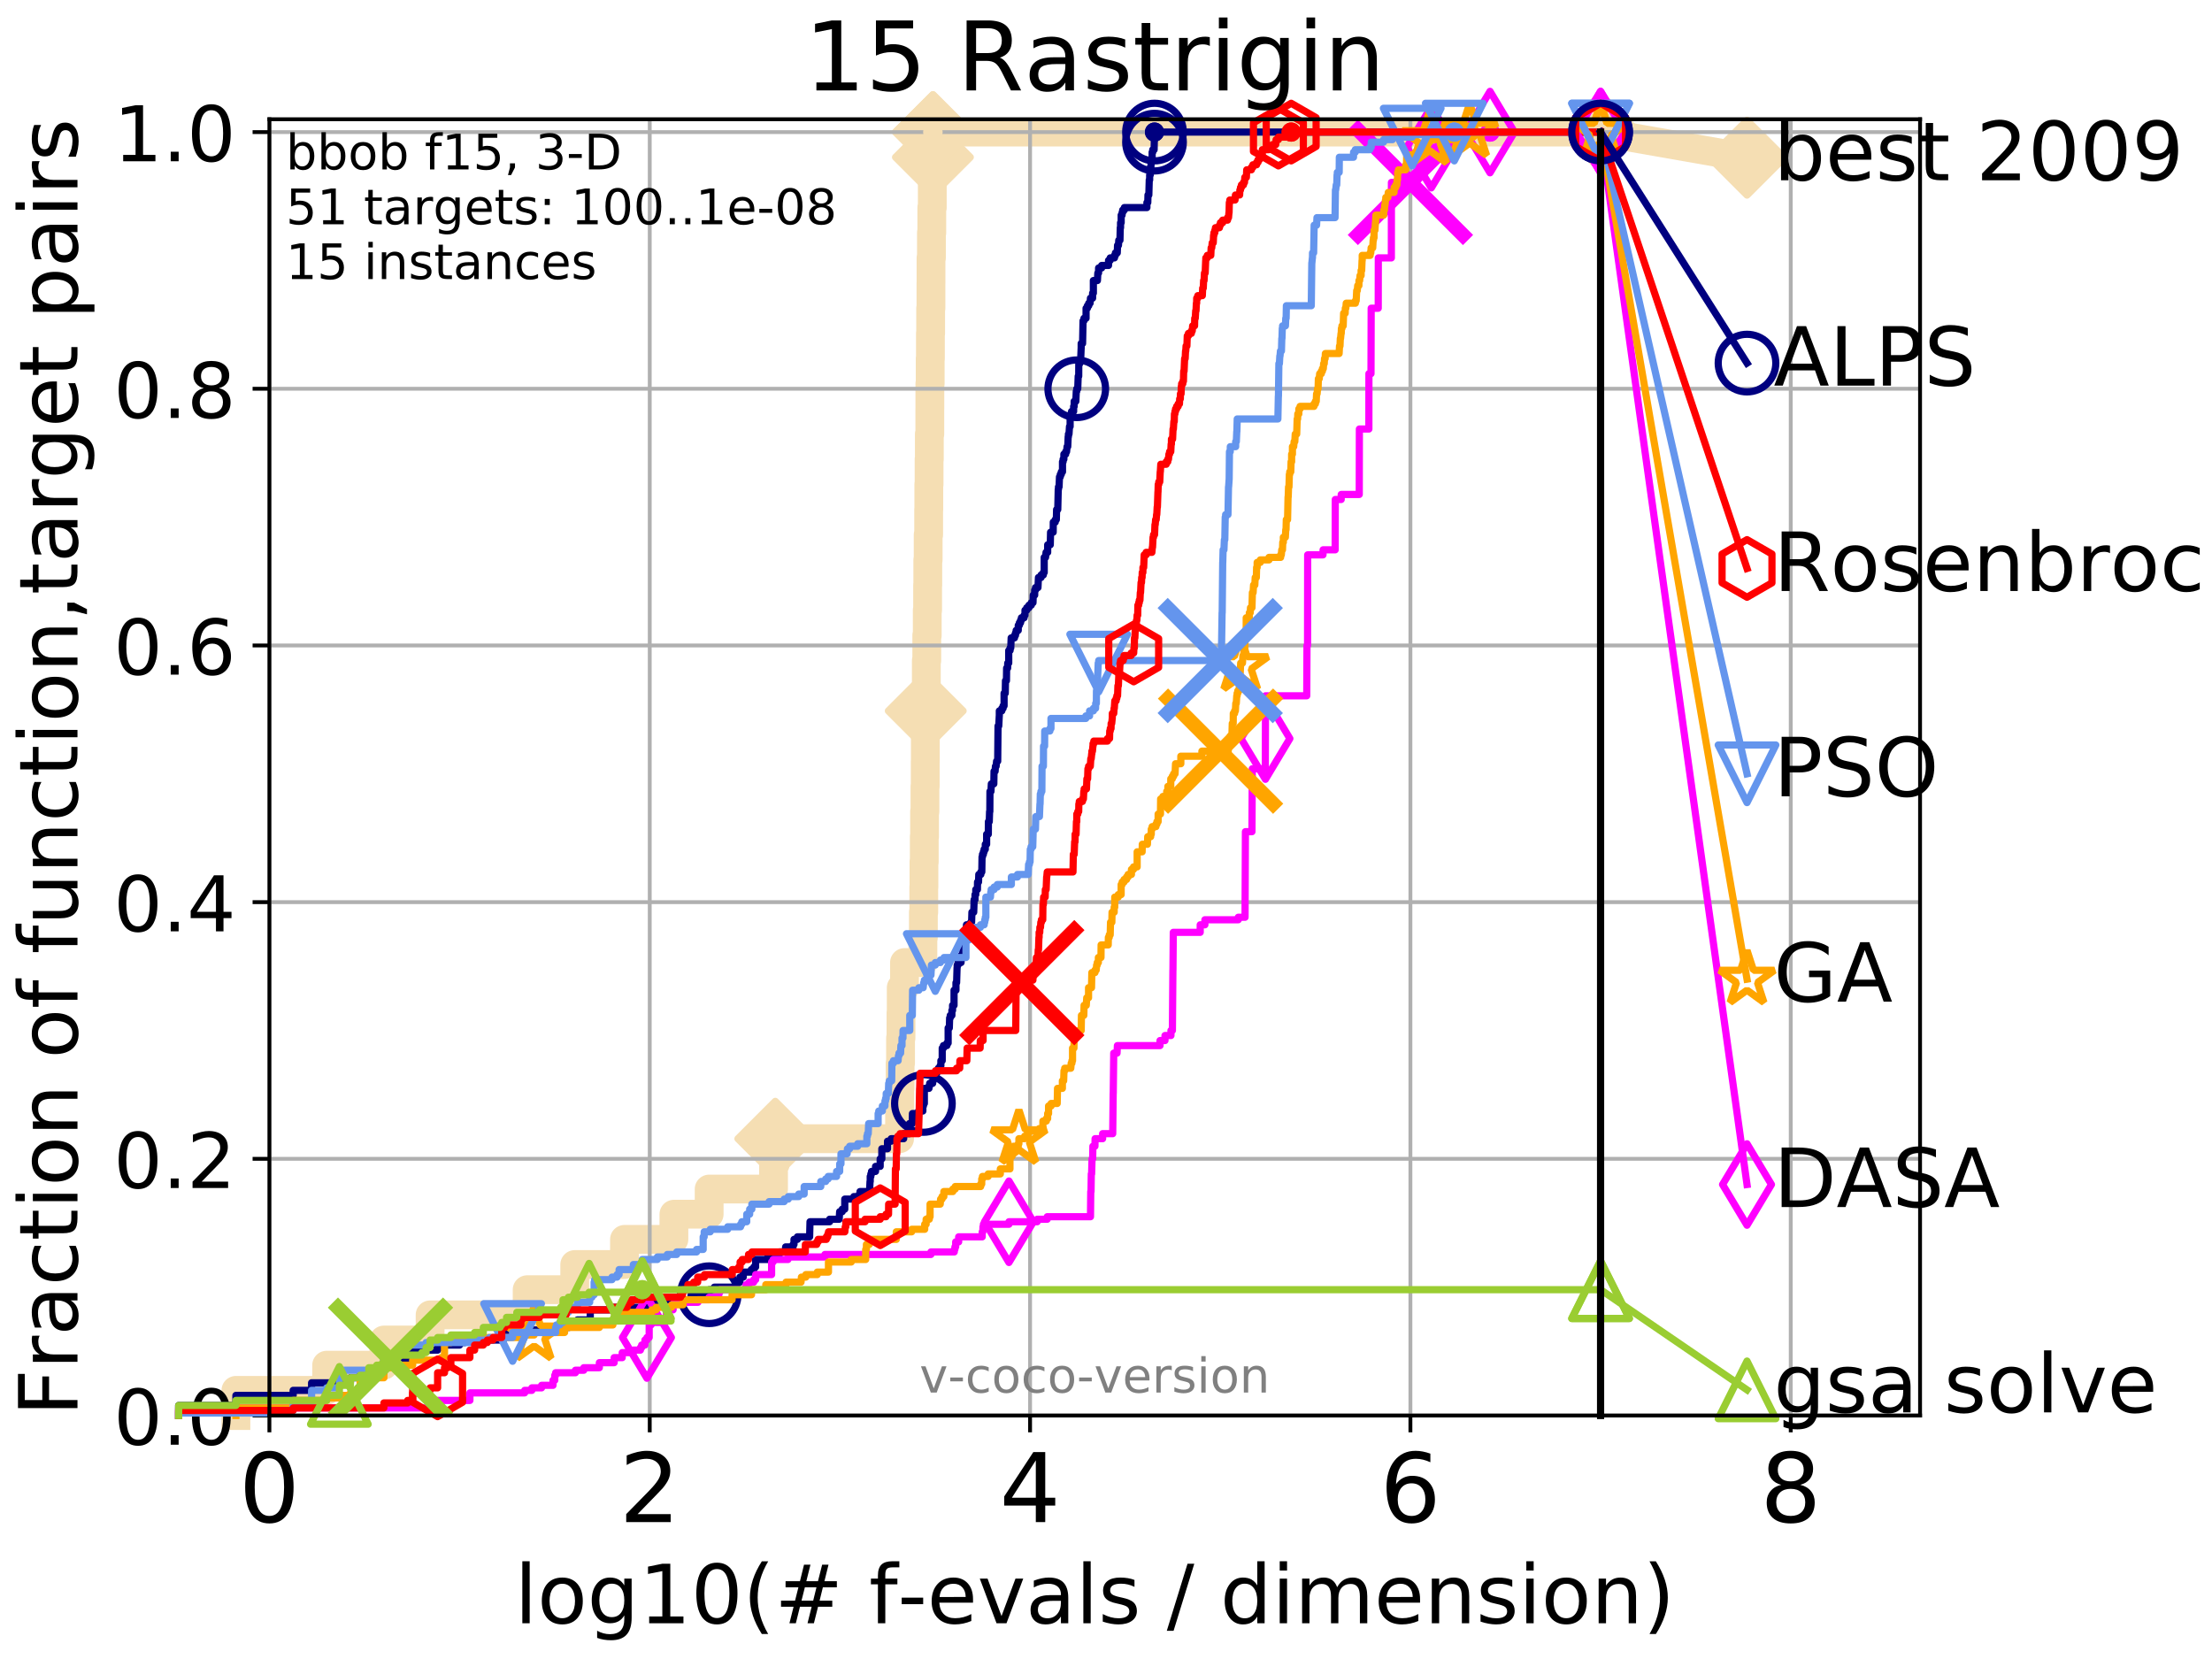 <?xml version="1.0" encoding="utf-8" standalone="no"?>
<!DOCTYPE svg PUBLIC "-//W3C//DTD SVG 1.1//EN"
  "http://www.w3.org/Graphics/SVG/1.1/DTD/svg11.dtd">
<!-- Created with matplotlib (http://matplotlib.org/) -->
<svg height="345.6pt" version="1.1" viewBox="0 0 460.8 345.6" width="460.8pt" xmlns="http://www.w3.org/2000/svg" xmlns:xlink="http://www.w3.org/1999/xlink">
 <defs>
  <style type="text/css">
*{stroke-linecap:butt;stroke-linejoin:round;}
  </style>
 </defs>
 <g id="figure_1">
  <g id="patch_1">
   <path d="M 0 345.6 
L 460.8 345.6 
L 460.8 0 
L 0 0 
z
" style="fill:#ffffff;"/>
  </g>
  <g id="axes_1">
   <g id="patch_2">
    <path d="M 56.12 294.88 
L 399.984 294.88 
L 399.984 24.84 
L 56.12 24.84 
z
" style="fill:#ffffff;"/>
   </g>
   <g id="line2d_1">
    <path d="M 49.144 294.88 
L 49.144 289.638 
L 68.046 289.638 
L 68.046 284.395 
L 79.971 284.395 
L 79.971 279.153 
L 89.599 279.153 
L 89.599 273.91 
L 109.815 273.91 
L 109.815 268.668 
L 119.729 268.668 
L 119.729 263.425 
L 130.093 263.425 
L 130.093 258.183 
L 140.387 258.183 
L 140.387 252.94 
L 147.73 252.94 
L 147.73 247.698 
L 161.139 247.698 
L 161.139 242.455 
L 161.507 242.455 
L 161.507 237.213 
L 187.398 237.213 
L 187.398 231.97 
L 187.446 231.97 
L 187.446 226.728 
L 187.512 226.728 
L 187.512 221.485 
L 187.6 221.485 
L 187.6 216.243 
L 187.691 216.243 
L 187.691 211 
L 187.743 211 
L 187.743 205.758 
L 188.42 205.758 
L 188.42 200.515 
L 192.258 200.515 
L 192.258 195.273 
L 192.357 195.273 
L 192.357 190.03 
L 192.438 190.03 
L 192.438 184.788 
L 192.473 184.788 
L 192.473 179.546 
L 192.542 179.546 
L 192.542 174.303 
L 192.603 174.303 
L 192.603 169.061 
L 192.686 169.061 
L 192.686 163.818 
L 192.741 163.818 
L 192.741 158.576 
L 192.763 158.576 
L 192.763 153.333 
L 192.847 153.333 
L 192.847 148.091 
L 192.921 148.091 
L 192.921 142.848 
L 192.97 142.848 
L 192.97 137.606 
L 193.062 137.606 
L 193.062 132.363 
L 193.162 132.363 
L 193.162 127.121 
L 193.238 127.121 
L 193.238 121.878 
L 193.277 121.878 
L 193.277 116.636 
L 193.354 116.636 
L 193.354 111.393 
L 193.456 111.393 
L 193.456 106.151 
L 193.486 106.151 
L 193.486 100.908 
L 193.544 100.908 
L 193.544 95.666 
L 193.597 95.666 
L 193.597 90.423 
L 193.696 90.423 
L 193.696 85.181 
L 193.707 85.181 
L 193.707 79.938 
L 193.775 79.938 
L 193.775 74.696 
L 193.823 74.696 
L 193.823 69.453 
L 193.87 69.453 
L 193.87 64.211 
L 193.935 64.211 
L 193.935 58.969 
L 193.947 58.969 
L 193.947 53.726 
L 194.034 53.726 
L 194.034 48.484 
L 194.111 48.484 
L 194.111 43.241 
L 194.213 43.241 
L 194.213 37.999 
L 194.252 37.999 
L 194.252 32.756 
L 194.344 32.756 
L 194.344 27.514 
L 333.43 27.514 
" style="fill:none;stroke:#f5deb3;stroke-linecap:square;stroke-width:6;"/>
   </g>
   <g id="line2d_2">
    <defs>
     <path d="M -0 7.778 
L 7.778 0 
L 0 -7.778 
L -7.778 -0 
z
" id="m0f2bfd16f3" style="stroke:#f5deb3;stroke-linejoin:miter;stroke-width:1.5;"/>
    </defs>
    <g>
     <use style="fill:#f5deb3;stroke:#f5deb3;stroke-linejoin:miter;stroke-width:1.5;" x="161.507" xlink:href="#m0f2bfd16f3" y="237.213"/>
     <use style="fill:#f5deb3;stroke:#f5deb3;stroke-linejoin:miter;stroke-width:1.5;" x="192.847" xlink:href="#m0f2bfd16f3" y="148.091"/>
     <use style="fill:#f5deb3;stroke:#f5deb3;stroke-linejoin:miter;stroke-width:1.5;" x="194.344" xlink:href="#m0f2bfd16f3" y="32.756"/>
     <use style="fill:#f5deb3;stroke:#f5deb3;stroke-linejoin:miter;stroke-width:1.5;" x="194.344" xlink:href="#m0f2bfd16f3" y="27.514"/>
     <use style="fill:#f5deb3;stroke:#f5deb3;stroke-linejoin:miter;stroke-width:1.5;" x="194.344" xlink:href="#m0f2bfd16f3" y="27.514"/>
     <use style="fill:#f5deb3;stroke:#f5deb3;stroke-linejoin:miter;stroke-width:1.5;" x="333.43" xlink:href="#m0f2bfd16f3" y="27.514"/>
    </g>
   </g>
   <g id="line2d_3">
    <path style="fill:none;stroke:#f5deb3;stroke-linecap:square;stroke-width:6;"/>
    <g/>
   </g>
   <g id="line2d_4">
    <path d="M 333.43 27.514 
L 363.934 32.861 
" style="fill:none;stroke:#f5deb3;stroke-linecap:square;stroke-width:6;"/>
    <g>
     <use style="fill:#f5deb3;stroke:#f5deb3;stroke-linejoin:miter;stroke-width:1.5;" x="333.43" xlink:href="#m0f2bfd16f3" y="27.514"/>
     <use style="fill:#f5deb3;stroke:#f5deb3;stroke-linejoin:miter;stroke-width:1.5;" x="363.934" xlink:href="#m0f2bfd16f3" y="32.861"/>
    </g>
   </g>
   <g id="matplotlib.axis_1">
    <g id="xtick_1">
     <g id="line2d_5">
      <path clip-path="url(#pb2a30e7a42)" d="M 56.12 294.88 
L 56.12 24.84 
" style="fill:none;stroke:#b0b0b0;stroke-linecap:square;stroke-width:0.8;"/>
     </g>
     <g id="line2d_6">
      <defs>
       <path d="M 0 0 
L 0 3.5 
" id="mf4c959a015" style="stroke:#000000;stroke-width:0.8;"/>
      </defs>
      <g>
       <use style="stroke:#000000;stroke-width:0.8;" x="56.12" xlink:href="#mf4c959a015" y="294.88"/>
      </g>
     </g>
     <g id="text_1">
      <!-- 0 -->
      <defs>
       <path d="M 31.781 66.406 
Q 24.172 66.406 20.328 58.906 
Q 16.5 51.422 16.5 36.375 
Q 16.5 21.391 20.328 13.891 
Q 24.172 6.391 31.781 6.391 
Q 39.453 6.391 43.281 13.891 
Q 47.125 21.391 47.125 36.375 
Q 47.125 51.422 43.281 58.906 
Q 39.453 66.406 31.781 66.406 
z
M 31.781 74.219 
Q 44.047 74.219 50.516 64.516 
Q 56.984 54.828 56.984 36.375 
Q 56.984 17.969 50.516 8.266 
Q 44.047 -1.422 31.781 -1.422 
Q 19.531 -1.422 13.062 8.266 
Q 6.594 17.969 6.594 36.375 
Q 6.594 54.828 13.062 64.516 
Q 19.531 74.219 31.781 74.219 
z
" id="DejaVuSans-30"/>
      </defs>
      <g transform="translate(49.758 317.077)scale(0.2 -0.2)">
       <use xlink:href="#DejaVuSans-30"/>
      </g>
     </g>
    </g>
    <g id="xtick_2">
     <g id="line2d_7">
      <path clip-path="url(#pb2a30e7a42)" d="M 135.351 294.88 
L 135.351 24.84 
" style="fill:none;stroke:#b0b0b0;stroke-linecap:square;stroke-width:0.8;"/>
     </g>
     <g id="line2d_8">
      <g>
       <use style="stroke:#000000;stroke-width:0.8;" x="135.351" xlink:href="#mf4c959a015" y="294.88"/>
      </g>
     </g>
     <g id="text_2">
      <!-- 2 -->
      <defs>
       <path d="M 19.188 8.297 
L 53.609 8.297 
L 53.609 0 
L 7.328 0 
L 7.328 8.297 
Q 12.938 14.109 22.625 23.891 
Q 32.328 33.688 34.812 36.531 
Q 39.547 41.844 41.422 45.531 
Q 43.312 49.219 43.312 52.781 
Q 43.312 58.594 39.234 62.25 
Q 35.156 65.922 28.609 65.922 
Q 23.969 65.922 18.812 64.312 
Q 13.672 62.703 7.812 59.422 
L 7.812 69.391 
Q 13.766 71.781 18.938 73 
Q 24.125 74.219 28.422 74.219 
Q 39.75 74.219 46.484 68.547 
Q 53.219 62.891 53.219 53.422 
Q 53.219 48.922 51.531 44.891 
Q 49.859 40.875 45.406 35.406 
Q 44.188 33.984 37.641 27.219 
Q 31.109 20.453 19.188 8.297 
z
" id="DejaVuSans-32"/>
      </defs>
      <g transform="translate(128.989 317.077)scale(0.2 -0.2)">
       <use xlink:href="#DejaVuSans-32"/>
      </g>
     </g>
    </g>
    <g id="xtick_3">
     <g id="line2d_9">
      <path clip-path="url(#pb2a30e7a42)" d="M 214.583 294.88 
L 214.583 24.84 
" style="fill:none;stroke:#b0b0b0;stroke-linecap:square;stroke-width:0.8;"/>
     </g>
     <g id="line2d_10">
      <g>
       <use style="stroke:#000000;stroke-width:0.8;" x="214.583" xlink:href="#mf4c959a015" y="294.88"/>
      </g>
     </g>
     <g id="text_3">
      <!-- 4 -->
      <defs>
       <path d="M 37.797 64.312 
L 12.891 25.391 
L 37.797 25.391 
z
M 35.203 72.906 
L 47.609 72.906 
L 47.609 25.391 
L 58.016 25.391 
L 58.016 17.188 
L 47.609 17.188 
L 47.609 0 
L 37.797 0 
L 37.797 17.188 
L 4.891 17.188 
L 4.891 26.703 
z
" id="DejaVuSans-34"/>
      </defs>
      <g transform="translate(208.22 317.077)scale(0.2 -0.2)">
       <use xlink:href="#DejaVuSans-34"/>
      </g>
     </g>
    </g>
    <g id="xtick_4">
     <g id="line2d_11">
      <path clip-path="url(#pb2a30e7a42)" d="M 293.814 294.88 
L 293.814 24.84 
" style="fill:none;stroke:#b0b0b0;stroke-linecap:square;stroke-width:0.8;"/>
     </g>
     <g id="line2d_12">
      <g>
       <use style="stroke:#000000;stroke-width:0.8;" x="293.814" xlink:href="#mf4c959a015" y="294.88"/>
      </g>
     </g>
     <g id="text_4">
      <!-- 6 -->
      <defs>
       <path d="M 33.016 40.375 
Q 26.375 40.375 22.484 35.828 
Q 18.609 31.297 18.609 23.391 
Q 18.609 15.531 22.484 10.953 
Q 26.375 6.391 33.016 6.391 
Q 39.656 6.391 43.531 10.953 
Q 47.406 15.531 47.406 23.391 
Q 47.406 31.297 43.531 35.828 
Q 39.656 40.375 33.016 40.375 
z
M 52.594 71.297 
L 52.594 62.312 
Q 48.875 64.062 45.094 64.984 
Q 41.312 65.922 37.594 65.922 
Q 27.828 65.922 22.672 59.328 
Q 17.531 52.734 16.797 39.406 
Q 19.672 43.656 24.016 45.922 
Q 28.375 48.188 33.594 48.188 
Q 44.578 48.188 50.953 41.516 
Q 57.328 34.859 57.328 23.391 
Q 57.328 12.156 50.688 5.359 
Q 44.047 -1.422 33.016 -1.422 
Q 20.359 -1.422 13.672 8.266 
Q 6.984 17.969 6.984 36.375 
Q 6.984 53.656 15.188 63.938 
Q 23.391 74.219 37.203 74.219 
Q 40.922 74.219 44.703 73.484 
Q 48.484 72.75 52.594 71.297 
z
" id="DejaVuSans-36"/>
      </defs>
      <g transform="translate(287.452 317.077)scale(0.2 -0.2)">
       <use xlink:href="#DejaVuSans-36"/>
      </g>
     </g>
    </g>
    <g id="xtick_5">
     <g id="line2d_13">
      <path clip-path="url(#pb2a30e7a42)" d="M 373.045 294.88 
L 373.045 24.84 
" style="fill:none;stroke:#b0b0b0;stroke-linecap:square;stroke-width:0.8;"/>
     </g>
     <g id="line2d_14">
      <g>
       <use style="stroke:#000000;stroke-width:0.8;" x="373.045" xlink:href="#mf4c959a015" y="294.88"/>
      </g>
     </g>
     <g id="text_5">
      <!-- 8 -->
      <defs>
       <path d="M 31.781 34.625 
Q 24.75 34.625 20.719 30.859 
Q 16.703 27.094 16.703 20.516 
Q 16.703 13.922 20.719 10.156 
Q 24.75 6.391 31.781 6.391 
Q 38.812 6.391 42.859 10.172 
Q 46.922 13.969 46.922 20.516 
Q 46.922 27.094 42.891 30.859 
Q 38.875 34.625 31.781 34.625 
z
M 21.922 38.812 
Q 15.578 40.375 12.031 44.719 
Q 8.5 49.078 8.5 55.328 
Q 8.5 64.062 14.719 69.141 
Q 20.953 74.219 31.781 74.219 
Q 42.672 74.219 48.875 69.141 
Q 55.078 64.062 55.078 55.328 
Q 55.078 49.078 51.531 44.719 
Q 48 40.375 41.703 38.812 
Q 48.828 37.156 52.797 32.312 
Q 56.781 27.484 56.781 20.516 
Q 56.781 9.906 50.312 4.234 
Q 43.844 -1.422 31.781 -1.422 
Q 19.734 -1.422 13.25 4.234 
Q 6.781 9.906 6.781 20.516 
Q 6.781 27.484 10.781 32.312 
Q 14.797 37.156 21.922 38.812 
z
M 18.312 54.391 
Q 18.312 48.734 21.844 45.562 
Q 25.391 42.391 31.781 42.391 
Q 38.141 42.391 41.719 45.562 
Q 45.312 48.734 45.312 54.391 
Q 45.312 60.062 41.719 63.234 
Q 38.141 66.406 31.781 66.406 
Q 25.391 66.406 21.844 63.234 
Q 18.312 60.062 18.312 54.391 
z
" id="DejaVuSans-38"/>
      </defs>
      <g transform="translate(366.683 317.077)scale(0.2 -0.2)">
       <use xlink:href="#DejaVuSans-38"/>
      </g>
     </g>
    </g>
    <g id="text_6">
     <!-- log10(# f-evals / dimension) -->
     <defs>
      <path d="M 9.422 75.984 
L 18.406 75.984 
L 18.406 0 
L 9.422 0 
z
" id="DejaVuSans-6c"/>
      <path d="M 30.609 48.391 
Q 23.391 48.391 19.188 42.75 
Q 14.984 37.109 14.984 27.297 
Q 14.984 17.484 19.156 11.844 
Q 23.344 6.203 30.609 6.203 
Q 37.797 6.203 41.984 11.859 
Q 46.188 17.531 46.188 27.297 
Q 46.188 37.016 41.984 42.703 
Q 37.797 48.391 30.609 48.391 
z
M 30.609 56 
Q 42.328 56 49.016 48.375 
Q 55.719 40.766 55.719 27.297 
Q 55.719 13.875 49.016 6.219 
Q 42.328 -1.422 30.609 -1.422 
Q 18.844 -1.422 12.172 6.219 
Q 5.516 13.875 5.516 27.297 
Q 5.516 40.766 12.172 48.375 
Q 18.844 56 30.609 56 
z
" id="DejaVuSans-6f"/>
      <path d="M 45.406 27.984 
Q 45.406 37.75 41.375 43.109 
Q 37.359 48.484 30.078 48.484 
Q 22.859 48.484 18.828 43.109 
Q 14.797 37.75 14.797 27.984 
Q 14.797 18.266 18.828 12.891 
Q 22.859 7.516 30.078 7.516 
Q 37.359 7.516 41.375 12.891 
Q 45.406 18.266 45.406 27.984 
z
M 54.391 6.781 
Q 54.391 -7.172 48.188 -13.984 
Q 42 -20.797 29.203 -20.797 
Q 24.469 -20.797 20.266 -20.094 
Q 16.062 -19.391 12.109 -17.922 
L 12.109 -9.188 
Q 16.062 -11.328 19.922 -12.344 
Q 23.781 -13.375 27.781 -13.375 
Q 36.625 -13.375 41.016 -8.766 
Q 45.406 -4.156 45.406 5.172 
L 45.406 9.625 
Q 42.625 4.781 38.281 2.391 
Q 33.938 0 27.875 0 
Q 17.828 0 11.672 7.656 
Q 5.516 15.328 5.516 27.984 
Q 5.516 40.672 11.672 48.328 
Q 17.828 56 27.875 56 
Q 33.938 56 38.281 53.609 
Q 42.625 51.219 45.406 46.391 
L 45.406 54.688 
L 54.391 54.688 
z
" id="DejaVuSans-67"/>
      <path d="M 12.406 8.297 
L 28.516 8.297 
L 28.516 63.922 
L 10.984 60.406 
L 10.984 69.391 
L 28.422 72.906 
L 38.281 72.906 
L 38.281 8.297 
L 54.391 8.297 
L 54.391 0 
L 12.406 0 
z
" id="DejaVuSans-31"/>
      <path d="M 31 75.875 
Q 24.469 64.656 21.281 53.656 
Q 18.109 42.672 18.109 31.391 
Q 18.109 20.125 21.312 9.062 
Q 24.516 -2 31 -13.188 
L 23.188 -13.188 
Q 15.875 -1.703 12.234 9.375 
Q 8.594 20.453 8.594 31.391 
Q 8.594 42.281 12.203 53.312 
Q 15.828 64.359 23.188 75.875 
z
" id="DejaVuSans-28"/>
      <path d="M 51.125 44 
L 36.922 44 
L 32.812 27.688 
L 47.125 27.688 
z
M 43.797 71.781 
L 38.719 51.516 
L 52.984 51.516 
L 58.109 71.781 
L 65.922 71.781 
L 60.891 51.516 
L 76.125 51.516 
L 76.125 44 
L 58.984 44 
L 54.984 27.688 
L 70.516 27.688 
L 70.516 20.219 
L 53.078 20.219 
L 48 0 
L 40.188 0 
L 45.219 20.219 
L 30.906 20.219 
L 25.875 0 
L 18.016 0 
L 23.094 20.219 
L 7.719 20.219 
L 7.719 27.688 
L 24.906 27.688 
L 29 44 
L 13.281 44 
L 13.281 51.516 
L 30.906 51.516 
L 35.891 71.781 
z
" id="DejaVuSans-23"/>
      <path id="DejaVuSans-20"/>
      <path d="M 37.109 75.984 
L 37.109 68.5 
L 28.516 68.5 
Q 23.688 68.5 21.797 66.547 
Q 19.922 64.594 19.922 59.516 
L 19.922 54.688 
L 34.719 54.688 
L 34.719 47.703 
L 19.922 47.703 
L 19.922 0 
L 10.891 0 
L 10.891 47.703 
L 2.297 47.703 
L 2.297 54.688 
L 10.891 54.688 
L 10.891 58.5 
Q 10.891 67.625 15.141 71.797 
Q 19.391 75.984 28.609 75.984 
z
" id="DejaVuSans-66"/>
      <path d="M 4.891 31.391 
L 31.203 31.391 
L 31.203 23.391 
L 4.891 23.391 
z
" id="DejaVuSans-2d"/>
      <path d="M 56.203 29.594 
L 56.203 25.203 
L 14.891 25.203 
Q 15.484 15.922 20.484 11.062 
Q 25.484 6.203 34.422 6.203 
Q 39.594 6.203 44.453 7.469 
Q 49.312 8.734 54.109 11.281 
L 54.109 2.781 
Q 49.266 0.734 44.188 -0.344 
Q 39.109 -1.422 33.891 -1.422 
Q 20.797 -1.422 13.156 6.188 
Q 5.516 13.812 5.516 26.812 
Q 5.516 40.234 12.766 48.109 
Q 20.016 56 32.328 56 
Q 43.359 56 49.781 48.891 
Q 56.203 41.797 56.203 29.594 
z
M 47.219 32.234 
Q 47.125 39.594 43.094 43.984 
Q 39.062 48.391 32.422 48.391 
Q 24.906 48.391 20.391 44.141 
Q 15.875 39.891 15.188 32.172 
z
" id="DejaVuSans-65"/>
      <path d="M 2.984 54.688 
L 12.5 54.688 
L 29.594 8.797 
L 46.688 54.688 
L 56.203 54.688 
L 35.688 0 
L 23.484 0 
z
" id="DejaVuSans-76"/>
      <path d="M 34.281 27.484 
Q 23.391 27.484 19.188 25 
Q 14.984 22.516 14.984 16.5 
Q 14.984 11.719 18.141 8.906 
Q 21.297 6.109 26.703 6.109 
Q 34.188 6.109 38.703 11.406 
Q 43.219 16.703 43.219 25.484 
L 43.219 27.484 
z
M 52.203 31.203 
L 52.203 0 
L 43.219 0 
L 43.219 8.297 
Q 40.141 3.328 35.547 0.953 
Q 30.953 -1.422 24.312 -1.422 
Q 15.922 -1.422 10.953 3.297 
Q 6 8.016 6 15.922 
Q 6 25.141 12.172 29.828 
Q 18.359 34.516 30.609 34.516 
L 43.219 34.516 
L 43.219 35.406 
Q 43.219 41.609 39.141 45 
Q 35.062 48.391 27.688 48.391 
Q 23 48.391 18.547 47.266 
Q 14.109 46.141 10.016 43.891 
L 10.016 52.203 
Q 14.938 54.109 19.578 55.047 
Q 24.219 56 28.609 56 
Q 40.484 56 46.344 49.844 
Q 52.203 43.703 52.203 31.203 
z
" id="DejaVuSans-61"/>
      <path d="M 44.281 53.078 
L 44.281 44.578 
Q 40.484 46.531 36.375 47.5 
Q 32.281 48.484 27.875 48.484 
Q 21.188 48.484 17.844 46.438 
Q 14.5 44.391 14.5 40.281 
Q 14.5 37.156 16.891 35.375 
Q 19.281 33.594 26.516 31.984 
L 29.594 31.297 
Q 39.156 29.25 43.188 25.516 
Q 47.219 21.781 47.219 15.094 
Q 47.219 7.469 41.188 3.016 
Q 35.156 -1.422 24.609 -1.422 
Q 20.219 -1.422 15.453 -0.562 
Q 10.688 0.297 5.422 2 
L 5.422 11.281 
Q 10.406 8.688 15.234 7.391 
Q 20.062 6.109 24.812 6.109 
Q 31.156 6.109 34.562 8.281 
Q 37.984 10.453 37.984 14.406 
Q 37.984 18.062 35.516 20.016 
Q 33.062 21.969 24.703 23.781 
L 21.578 24.516 
Q 13.234 26.266 9.516 29.906 
Q 5.812 33.547 5.812 39.891 
Q 5.812 47.609 11.281 51.797 
Q 16.75 56 26.812 56 
Q 31.781 56 36.172 55.266 
Q 40.578 54.547 44.281 53.078 
z
" id="DejaVuSans-73"/>
      <path d="M 25.391 72.906 
L 33.688 72.906 
L 8.297 -9.281 
L 0 -9.281 
z
" id="DejaVuSans-2f"/>
      <path d="M 45.406 46.391 
L 45.406 75.984 
L 54.391 75.984 
L 54.391 0 
L 45.406 0 
L 45.406 8.203 
Q 42.578 3.328 38.25 0.953 
Q 33.938 -1.422 27.875 -1.422 
Q 17.969 -1.422 11.734 6.484 
Q 5.516 14.406 5.516 27.297 
Q 5.516 40.188 11.734 48.094 
Q 17.969 56 27.875 56 
Q 33.938 56 38.25 53.625 
Q 42.578 51.266 45.406 46.391 
z
M 14.797 27.297 
Q 14.797 17.391 18.875 11.75 
Q 22.953 6.109 30.078 6.109 
Q 37.203 6.109 41.297 11.75 
Q 45.406 17.391 45.406 27.297 
Q 45.406 37.203 41.297 42.844 
Q 37.203 48.484 30.078 48.484 
Q 22.953 48.484 18.875 42.844 
Q 14.797 37.203 14.797 27.297 
z
" id="DejaVuSans-64"/>
      <path d="M 9.422 54.688 
L 18.406 54.688 
L 18.406 0 
L 9.422 0 
z
M 9.422 75.984 
L 18.406 75.984 
L 18.406 64.594 
L 9.422 64.594 
z
" id="DejaVuSans-69"/>
      <path d="M 52 44.188 
Q 55.375 50.25 60.062 53.125 
Q 64.75 56 71.094 56 
Q 79.641 56 84.281 50.016 
Q 88.922 44.047 88.922 33.016 
L 88.922 0 
L 79.891 0 
L 79.891 32.719 
Q 79.891 40.578 77.094 44.375 
Q 74.312 48.188 68.609 48.188 
Q 61.625 48.188 57.562 43.547 
Q 53.516 38.922 53.516 30.906 
L 53.516 0 
L 44.484 0 
L 44.484 32.719 
Q 44.484 40.625 41.703 44.406 
Q 38.922 48.188 33.109 48.188 
Q 26.219 48.188 22.156 43.531 
Q 18.109 38.875 18.109 30.906 
L 18.109 0 
L 9.078 0 
L 9.078 54.688 
L 18.109 54.688 
L 18.109 46.188 
Q 21.188 51.219 25.484 53.609 
Q 29.781 56 35.688 56 
Q 41.656 56 45.828 52.969 
Q 50 49.953 52 44.188 
z
" id="DejaVuSans-6d"/>
      <path d="M 54.891 33.016 
L 54.891 0 
L 45.906 0 
L 45.906 32.719 
Q 45.906 40.484 42.875 44.328 
Q 39.844 48.188 33.797 48.188 
Q 26.516 48.188 22.312 43.547 
Q 18.109 38.922 18.109 30.906 
L 18.109 0 
L 9.078 0 
L 9.078 54.688 
L 18.109 54.688 
L 18.109 46.188 
Q 21.344 51.125 25.703 53.562 
Q 30.078 56 35.797 56 
Q 45.219 56 50.047 50.172 
Q 54.891 44.344 54.891 33.016 
z
" id="DejaVuSans-6e"/>
      <path d="M 8.016 75.875 
L 15.828 75.875 
Q 23.141 64.359 26.781 53.312 
Q 30.422 42.281 30.422 31.391 
Q 30.422 20.453 26.781 9.375 
Q 23.141 -1.703 15.828 -13.188 
L 8.016 -13.188 
Q 14.5 -2 17.703 9.062 
Q 20.906 20.125 20.906 31.391 
Q 20.906 42.672 17.703 53.656 
Q 14.5 64.656 8.016 75.875 
z
" id="DejaVuSans-29"/>
     </defs>
     <g transform="translate(107.211 338.154)scale(0.17 -0.17)">
      <use xlink:href="#DejaVuSans-6c"/>
      <use x="27.783" xlink:href="#DejaVuSans-6f"/>
      <use x="88.965" xlink:href="#DejaVuSans-67"/>
      <use x="152.441" xlink:href="#DejaVuSans-31"/>
      <use x="216.064" xlink:href="#DejaVuSans-30"/>
      <use x="279.688" xlink:href="#DejaVuSans-28"/>
      <use x="318.701" xlink:href="#DejaVuSans-23"/>
      <use x="402.49" xlink:href="#DejaVuSans-20"/>
      <use x="434.277" xlink:href="#DejaVuSans-66"/>
      <use x="469.404" xlink:href="#DejaVuSans-2d"/>
      <use x="505.488" xlink:href="#DejaVuSans-65"/>
      <use x="567.012" xlink:href="#DejaVuSans-76"/>
      <use x="626.191" xlink:href="#DejaVuSans-61"/>
      <use x="687.471" xlink:href="#DejaVuSans-6c"/>
      <use x="715.254" xlink:href="#DejaVuSans-73"/>
      <use x="767.354" xlink:href="#DejaVuSans-20"/>
      <use x="799.141" xlink:href="#DejaVuSans-2f"/>
      <use x="832.832" xlink:href="#DejaVuSans-20"/>
      <use x="864.619" xlink:href="#DejaVuSans-64"/>
      <use x="928.096" xlink:href="#DejaVuSans-69"/>
      <use x="955.879" xlink:href="#DejaVuSans-6d"/>
      <use x="1053.291" xlink:href="#DejaVuSans-65"/>
      <use x="1114.814" xlink:href="#DejaVuSans-6e"/>
      <use x="1178.193" xlink:href="#DejaVuSans-73"/>
      <use x="1230.293" xlink:href="#DejaVuSans-69"/>
      <use x="1258.076" xlink:href="#DejaVuSans-6f"/>
      <use x="1319.258" xlink:href="#DejaVuSans-6e"/>
      <use x="1382.637" xlink:href="#DejaVuSans-29"/>
     </g>
    </g>
   </g>
   <g id="matplotlib.axis_2">
    <g id="ytick_1">
     <g id="line2d_15">
      <path clip-path="url(#pb2a30e7a42)" d="M 56.12 294.88 
L 399.984 294.88 
" style="fill:none;stroke:#b0b0b0;stroke-linecap:square;stroke-width:0.8;"/>
     </g>
     <g id="line2d_16">
      <defs>
       <path d="M 0 0 
L -3.5 0 
" id="m891784ce22" style="stroke:#000000;stroke-width:0.8;"/>
      </defs>
      <g>
       <use style="stroke:#000000;stroke-width:0.8;" x="56.12" xlink:href="#m891784ce22" y="294.88"/>
      </g>
     </g>
     <g id="text_7">
      <!-- 0.0 -->
      <defs>
       <path d="M 10.688 12.406 
L 21 12.406 
L 21 0 
L 10.688 0 
z
" id="DejaVuSans-2e"/>
      </defs>
      <g transform="translate(23.675 300.959)scale(0.16 -0.16)">
       <use xlink:href="#DejaVuSans-30"/>
       <use x="63.623" xlink:href="#DejaVuSans-2e"/>
       <use x="95.41" xlink:href="#DejaVuSans-30"/>
      </g>
     </g>
    </g>
    <g id="ytick_2">
     <g id="line2d_17">
      <path clip-path="url(#pb2a30e7a42)" d="M 56.12 241.407 
L 399.984 241.407 
" style="fill:none;stroke:#b0b0b0;stroke-linecap:square;stroke-width:0.8;"/>
     </g>
     <g id="line2d_18">
      <g>
       <use style="stroke:#000000;stroke-width:0.8;" x="56.12" xlink:href="#m891784ce22" y="241.407"/>
      </g>
     </g>
     <g id="text_8">
      <!-- 0.2 -->
      <g transform="translate(23.675 247.485)scale(0.16 -0.16)">
       <use xlink:href="#DejaVuSans-30"/>
       <use x="63.623" xlink:href="#DejaVuSans-2e"/>
       <use x="95.41" xlink:href="#DejaVuSans-32"/>
      </g>
     </g>
    </g>
    <g id="ytick_3">
     <g id="line2d_19">
      <path clip-path="url(#pb2a30e7a42)" d="M 56.12 187.933 
L 399.984 187.933 
" style="fill:none;stroke:#b0b0b0;stroke-linecap:square;stroke-width:0.8;"/>
     </g>
     <g id="line2d_20">
      <g>
       <use style="stroke:#000000;stroke-width:0.8;" x="56.12" xlink:href="#m891784ce22" y="187.933"/>
      </g>
     </g>
     <g id="text_9">
      <!-- 0.4 -->
      <g transform="translate(23.675 194.012)scale(0.16 -0.16)">
       <use xlink:href="#DejaVuSans-30"/>
       <use x="63.623" xlink:href="#DejaVuSans-2e"/>
       <use x="95.41" xlink:href="#DejaVuSans-34"/>
      </g>
     </g>
    </g>
    <g id="ytick_4">
     <g id="line2d_21">
      <path clip-path="url(#pb2a30e7a42)" d="M 56.12 134.46 
L 399.984 134.46 
" style="fill:none;stroke:#b0b0b0;stroke-linecap:square;stroke-width:0.8;"/>
     </g>
     <g id="line2d_22">
      <g>
       <use style="stroke:#000000;stroke-width:0.8;" x="56.12" xlink:href="#m891784ce22" y="134.46"/>
      </g>
     </g>
     <g id="text_10">
      <!-- 0.6 -->
      <g transform="translate(23.675 140.539)scale(0.16 -0.16)">
       <use xlink:href="#DejaVuSans-30"/>
       <use x="63.623" xlink:href="#DejaVuSans-2e"/>
       <use x="95.41" xlink:href="#DejaVuSans-36"/>
      </g>
     </g>
    </g>
    <g id="ytick_5">
     <g id="line2d_23">
      <path clip-path="url(#pb2a30e7a42)" d="M 56.12 80.987 
L 399.984 80.987 
" style="fill:none;stroke:#b0b0b0;stroke-linecap:square;stroke-width:0.8;"/>
     </g>
     <g id="line2d_24">
      <g>
       <use style="stroke:#000000;stroke-width:0.8;" x="56.12" xlink:href="#m891784ce22" y="80.987"/>
      </g>
     </g>
     <g id="text_11">
      <!-- 0.8 -->
      <g transform="translate(23.675 87.066)scale(0.16 -0.16)">
       <use xlink:href="#DejaVuSans-30"/>
       <use x="63.623" xlink:href="#DejaVuSans-2e"/>
       <use x="95.41" xlink:href="#DejaVuSans-38"/>
      </g>
     </g>
    </g>
    <g id="ytick_6">
     <g id="line2d_25">
      <path clip-path="url(#pb2a30e7a42)" d="M 56.12 27.514 
L 399.984 27.514 
" style="fill:none;stroke:#b0b0b0;stroke-linecap:square;stroke-width:0.8;"/>
     </g>
     <g id="line2d_26">
      <g>
       <use style="stroke:#000000;stroke-width:0.8;" x="56.12" xlink:href="#m891784ce22" y="27.514"/>
      </g>
     </g>
     <g id="text_12">
      <!-- 1.0 -->
      <g transform="translate(23.675 33.592)scale(0.16 -0.16)">
       <use xlink:href="#DejaVuSans-31"/>
       <use x="63.623" xlink:href="#DejaVuSans-2e"/>
       <use x="95.41" xlink:href="#DejaVuSans-30"/>
      </g>
     </g>
    </g>
    <g id="text_13">
     <!-- Fraction of function,target pairs -->
     <defs>
      <path d="M 9.812 72.906 
L 51.703 72.906 
L 51.703 64.594 
L 19.672 64.594 
L 19.672 43.109 
L 48.578 43.109 
L 48.578 34.812 
L 19.672 34.812 
L 19.672 0 
L 9.812 0 
z
" id="DejaVuSans-46"/>
      <path d="M 41.109 46.297 
Q 39.594 47.172 37.812 47.578 
Q 36.031 48 33.891 48 
Q 26.266 48 22.188 43.047 
Q 18.109 38.094 18.109 28.812 
L 18.109 0 
L 9.078 0 
L 9.078 54.688 
L 18.109 54.688 
L 18.109 46.188 
Q 20.953 51.172 25.484 53.578 
Q 30.031 56 36.531 56 
Q 37.453 56 38.578 55.875 
Q 39.703 55.766 41.062 55.516 
z
" id="DejaVuSans-72"/>
      <path d="M 48.781 52.594 
L 48.781 44.188 
Q 44.969 46.297 41.141 47.344 
Q 37.312 48.391 33.406 48.391 
Q 24.656 48.391 19.812 42.844 
Q 14.984 37.312 14.984 27.297 
Q 14.984 17.281 19.812 11.734 
Q 24.656 6.203 33.406 6.203 
Q 37.312 6.203 41.141 7.25 
Q 44.969 8.297 48.781 10.406 
L 48.781 2.094 
Q 45.016 0.344 40.984 -0.531 
Q 36.969 -1.422 32.422 -1.422 
Q 20.062 -1.422 12.781 6.344 
Q 5.516 14.109 5.516 27.297 
Q 5.516 40.672 12.859 48.328 
Q 20.219 56 33.016 56 
Q 37.156 56 41.109 55.141 
Q 45.062 54.297 48.781 52.594 
z
" id="DejaVuSans-63"/>
      <path d="M 18.312 70.219 
L 18.312 54.688 
L 36.812 54.688 
L 36.812 47.703 
L 18.312 47.703 
L 18.312 18.016 
Q 18.312 11.328 20.141 9.422 
Q 21.969 7.516 27.594 7.516 
L 36.812 7.516 
L 36.812 0 
L 27.594 0 
Q 17.188 0 13.234 3.875 
Q 9.281 7.766 9.281 18.016 
L 9.281 47.703 
L 2.688 47.703 
L 2.688 54.688 
L 9.281 54.688 
L 9.281 70.219 
z
" id="DejaVuSans-74"/>
      <path d="M 8.5 21.578 
L 8.5 54.688 
L 17.484 54.688 
L 17.484 21.922 
Q 17.484 14.156 20.5 10.266 
Q 23.531 6.391 29.594 6.391 
Q 36.859 6.391 41.078 11.031 
Q 45.312 15.672 45.312 23.688 
L 45.312 54.688 
L 54.297 54.688 
L 54.297 0 
L 45.312 0 
L 45.312 8.406 
Q 42.047 3.422 37.719 1 
Q 33.406 -1.422 27.688 -1.422 
Q 18.266 -1.422 13.375 4.438 
Q 8.5 10.297 8.5 21.578 
z
M 31.109 56 
z
" id="DejaVuSans-75"/>
      <path d="M 11.719 12.406 
L 22.016 12.406 
L 22.016 4 
L 14.016 -11.625 
L 7.719 -11.625 
L 11.719 4 
z
" id="DejaVuSans-2c"/>
      <path d="M 18.109 8.203 
L 18.109 -20.797 
L 9.078 -20.797 
L 9.078 54.688 
L 18.109 54.688 
L 18.109 46.391 
Q 20.953 51.266 25.266 53.625 
Q 29.594 56 35.594 56 
Q 45.562 56 51.781 48.094 
Q 58.016 40.188 58.016 27.297 
Q 58.016 14.406 51.781 6.484 
Q 45.562 -1.422 35.594 -1.422 
Q 29.594 -1.422 25.266 0.953 
Q 20.953 3.328 18.109 8.203 
z
M 48.688 27.297 
Q 48.688 37.203 44.609 42.844 
Q 40.531 48.484 33.406 48.484 
Q 26.266 48.484 22.188 42.844 
Q 18.109 37.203 18.109 27.297 
Q 18.109 17.391 22.188 11.75 
Q 26.266 6.109 33.406 6.109 
Q 40.531 6.109 44.609 11.75 
Q 48.688 17.391 48.688 27.297 
z
" id="DejaVuSans-70"/>
     </defs>
     <g transform="translate(16.14 294.999)rotate(-90)scale(0.17 -0.17)">
      <use xlink:href="#DejaVuSans-46"/>
      <use x="57.41" xlink:href="#DejaVuSans-72"/>
      <use x="98.523" xlink:href="#DejaVuSans-61"/>
      <use x="159.803" xlink:href="#DejaVuSans-63"/>
      <use x="214.783" xlink:href="#DejaVuSans-74"/>
      <use x="253.992" xlink:href="#DejaVuSans-69"/>
      <use x="281.775" xlink:href="#DejaVuSans-6f"/>
      <use x="342.957" xlink:href="#DejaVuSans-6e"/>
      <use x="406.336" xlink:href="#DejaVuSans-20"/>
      <use x="438.123" xlink:href="#DejaVuSans-6f"/>
      <use x="499.305" xlink:href="#DejaVuSans-66"/>
      <use x="534.51" xlink:href="#DejaVuSans-20"/>
      <use x="566.297" xlink:href="#DejaVuSans-66"/>
      <use x="601.502" xlink:href="#DejaVuSans-75"/>
      <use x="664.881" xlink:href="#DejaVuSans-6e"/>
      <use x="728.26" xlink:href="#DejaVuSans-63"/>
      <use x="783.24" xlink:href="#DejaVuSans-74"/>
      <use x="822.449" xlink:href="#DejaVuSans-69"/>
      <use x="850.232" xlink:href="#DejaVuSans-6f"/>
      <use x="911.414" xlink:href="#DejaVuSans-6e"/>
      <use x="974.793" xlink:href="#DejaVuSans-2c"/>
      <use x="1006.58" xlink:href="#DejaVuSans-74"/>
      <use x="1045.789" xlink:href="#DejaVuSans-61"/>
      <use x="1107.068" xlink:href="#DejaVuSans-72"/>
      <use x="1148.166" xlink:href="#DejaVuSans-67"/>
      <use x="1211.643" xlink:href="#DejaVuSans-65"/>
      <use x="1273.166" xlink:href="#DejaVuSans-74"/>
      <use x="1312.375" xlink:href="#DejaVuSans-20"/>
      <use x="1344.162" xlink:href="#DejaVuSans-70"/>
      <use x="1407.639" xlink:href="#DejaVuSans-61"/>
      <use x="1468.918" xlink:href="#DejaVuSans-69"/>
      <use x="1496.701" xlink:href="#DejaVuSans-72"/>
      <use x="1537.814" xlink:href="#DejaVuSans-73"/>
     </g>
    </g>
   </g>
   <g id="line2d_27">
    <defs>
     <path d="M 0 1.5 
C 0.398 1.5 0.779 1.342 1.061 1.061 
C 1.342 0.779 1.5 0.398 1.5 0 
C 1.5 -0.398 1.342 -0.779 1.061 -1.061 
C 0.779 -1.342 0.398 -1.5 0 -1.5 
C -0.398 -1.5 -0.779 -1.342 -1.061 -1.061 
C -1.342 -0.779 -1.5 -0.398 -1.5 0 
C -1.5 0.398 -1.342 0.779 -1.061 1.061 
C -0.779 1.342 -0.398 1.5 0 1.5 
z
" id="m662d88c23b" style="stroke:#f5deb3;"/>
    </defs>
    <g>
     <use style="fill:#f5deb3;stroke:#f5deb3;" x="194.344" xlink:href="#m662d88c23b" y="27.514"/>
     <use style="fill:#f5deb3;stroke:#f5deb3;" x="194.344" xlink:href="#m662d88c23b" y="27.514"/>
    </g>
   </g>
   <g id="line2d_28">
    <defs>
     <path d="M 0 1.5 
C 0.398 1.5 0.779 1.342 1.061 1.061 
C 1.342 0.779 1.5 0.398 1.5 0 
C 1.5 -0.398 1.342 -0.779 1.061 -1.061 
C 0.779 -1.342 0.398 -1.5 0 -1.5 
C -0.398 -1.5 -0.779 -1.342 -1.061 -1.061 
C -1.342 -0.779 -1.5 -0.398 -1.5 0 
C -1.5 0.398 -1.342 0.779 -1.061 1.061 
C -0.779 1.342 -0.398 1.5 0 1.5 
z
" id="m3109c44ece" style="stroke:#000080;"/>
    </defs>
    <g>
     <use style="fill:#000080;stroke:#000080;" x="240.505" xlink:href="#m3109c44ece" y="27.514"/>
     <use style="fill:#000080;stroke:#000080;" x="240.505" xlink:href="#m3109c44ece" y="27.514"/>
    </g>
   </g>
   <g id="line2d_29">
    <path d="M 37.219 294.88 
L 37.219 292.783 
L 49.144 292.783 
L 49.144 290.686 
L 61.07 290.686 
L 61.07 289.638 
L 64.909 289.638 
L 64.909 288.065 
L 72.995 288.065 
L 72.995 287.016 
L 75.021 287.016 
L 75.021 285.968 
L 79.971 285.968 
L 79.971 283.347 
L 84.921 283.347 
L 84.921 281.25 
L 91.164 281.25 
L 91.164 280.725 
L 91.897 280.725 
L 91.897 280.201 
L 95.736 280.201 
L 95.736 279.677 
L 96.846 279.677 
L 96.846 279.153 
L 104.865 279.153 
L 104.865 278.628 
L 105.199 278.628 
L 105.199 277.58 
L 108.225 277.58 
L 108.225 277.056 
L 116.621 277.056 
L 116.621 276.531 
L 118.553 276.531 
L 118.553 276.007 
L 120.289 276.007 
L 120.289 274.959 
L 122.961 274.959 
L 122.961 272.862 
L 127.583 272.862 
L 127.583 272.337 
L 135.86 272.337 
L 135.86 271.289 
L 137.706 271.289 
L 137.706 270.765 
L 143.967 270.765 
L 143.967 269.716 
L 147.73 269.716 
L 147.73 268.668 
L 148.812 268.668 
L 148.812 268.143 
L 153.209 268.143 
L 153.209 267.095 
L 154.138 267.095 
L 154.138 266.046 
L 154.835 266.046 
L 154.835 264.998 
L 156.507 264.998 
L 156.507 264.474 
L 157.036 264.474 
L 157.036 263.949 
L 157.406 263.949 
L 157.406 262.377 
L 159.946 262.377 
L 159.946 261.852 
L 161.062 261.852 
L 161.062 261.328 
L 162.351 261.328 
L 162.351 260.804 
L 163.595 260.804 
L 163.661 259.755 
L 165.215 259.755 
L 165.215 259.231 
L 165.406 259.231 
L 165.406 258.183 
L 166.111 258.183 
L 166.111 257.658 
L 168.658 257.658 
L 168.74 254.513 
L 172.826 254.513 
L 172.826 253.989 
L 174.817 253.989 
L 174.915 252.416 
L 175.453 252.416 
L 175.453 251.892 
L 175.98 251.892 
L 175.98 249.795 
L 177.873 249.795 
L 177.873 249.27 
L 179.02 249.27 
L 179.02 248.746 
L 179.156 248.746 
L 179.156 248.222 
L 181.145 248.222 
L 181.241 246.125 
L 181.284 246.125 
L 181.284 245.076 
L 181.415 245.076 
L 181.415 244.552 
L 181.552 244.552 
L 181.552 244.028 
L 182.392 244.028 
L 182.392 242.979 
L 183.355 242.979 
L 183.355 241.407 
L 183.701 241.407 
L 183.701 239.31 
L 184.884 239.31 
L 184.884 237.737 
L 185.65 237.737 
L 185.65 237.213 
L 188.251 237.213 
L 188.251 236.164 
L 189.441 236.164 
L 189.441 234.067 
L 190.039 234.067 
L 190.079 231.97 
L 191.36 231.97 
L 191.36 231.446 
L 192.246 231.446 
L 192.246 230.398 
L 192.363 230.398 
L 192.363 229.873 
L 192.558 229.873 
L 192.558 226.728 
L 193.525 226.728 
L 193.525 226.204 
L 193.667 226.204 
L 193.667 225.679 
L 194.29 225.679 
L 194.29 225.155 
L 194.425 225.155 
L 194.425 224.107 
L 194.673 224.107 
L 194.673 223.582 
L 195.157 223.582 
L 195.157 223.058 
L 195.473 223.058 
L 195.473 222.534 
L 195.84 222.534 
L 195.84 222.01 
L 196 222.01 
L 196 220.961 
L 196.28 220.961 
L 196.283 218.34 
L 196.537 218.34 
L 196.537 217.816 
L 197.257 217.816 
L 197.257 217.291 
L 197.515 217.291 
L 197.515 214.146 
L 197.76 214.146 
L 197.825 212.049 
L 197.955 212.049 
L 197.955 211.525 
L 198.297 211.525 
L 198.297 210.476 
L 198.437 210.476 
L 198.437 209.428 
L 198.742 209.428 
L 198.748 206.282 
L 199.143 206.282 
L 199.143 204.709 
L 199.279 204.709 
L 199.375 201.564 
L 199.399 201.564 
L 199.399 201.04 
L 199.579 201.04 
L 199.579 200.515 
L 200.206 200.515 
L 200.28 198.943 
L 200.558 198.943 
L 200.597 197.37 
L 201.046 197.37 
L 201.084 195.797 
L 201.251 195.797 
L 201.337 192.652 
L 202.211 192.652 
L 202.211 192.127 
L 202.402 192.127 
L 202.469 190.03 
L 202.842 190.03 
L 202.934 187.409 
L 203.113 187.409 
L 203.113 186.361 
L 203.271 186.361 
L 203.271 185.312 
L 203.61 185.312 
L 203.638 183.739 
L 203.845 183.739 
L 203.899 182.167 
L 204.325 182.167 
L 204.325 181.642 
L 204.528 181.642 
L 204.578 178.497 
L 204.667 178.497 
L 204.667 177.973 
L 204.856 177.973 
L 204.856 177.449 
L 205.005 177.449 
L 205.005 176.924 
L 205.255 176.924 
L 205.255 175.876 
L 205.534 175.876 
L 205.534 173.779 
L 205.884 173.779 
L 205.905 171.158 
L 206.082 171.158 
L 206.148 169.061 
L 206.199 169.061 
L 206.226 164.867 
L 206.437 164.867 
L 206.512 163.294 
L 207.03 163.294 
L 207.075 160.673 
L 207.3 160.673 
L 207.369 159.624 
L 207.514 159.624 
L 207.603 158.576 
L 207.838 158.576 
L 207.909 151.236 
L 208.059 151.236 
L 208.165 149.139 
L 208.176 149.139 
L 208.176 148.091 
L 208.697 148.091 
L 208.697 147.566 
L 208.959 147.566 
L 208.959 147.042 
L 209.168 147.042 
L 209.168 144.421 
L 209.412 144.421 
L 209.459 141.8 
L 209.662 141.8 
L 209.696 139.178 
L 209.905 139.178 
L 209.928 138.13 
L 210.136 138.13 
L 210.136 135.509 
L 210.419 135.509 
L 210.419 134.984 
L 210.561 134.984 
L 210.644 132.887 
L 211.333 132.887 
L 211.333 132.363 
L 211.544 132.363 
L 211.544 131.839 
L 211.688 131.839 
L 211.688 131.315 
L 212.122 131.315 
L 212.122 130.266 
L 212.345 130.266 
L 212.345 129.742 
L 212.596 129.742 
L 212.596 129.218 
L 212.778 129.218 
L 212.778 128.693 
L 213.341 128.693 
L 213.341 128.169 
L 213.525 128.169 
L 213.525 127.121 
L 213.891 127.121 
L 213.891 126.596 
L 214.349 126.596 
L 214.349 126.072 
L 214.834 126.072 
L 214.834 125.548 
L 215.192 125.548 
L 215.245 123.975 
L 215.543 123.975 
L 215.543 122.927 
L 215.722 122.927 
L 215.722 122.403 
L 216.227 122.403 
L 216.327 120.306 
L 216.874 120.306 
L 216.874 119.781 
L 217.341 119.781 
L 217.341 119.257 
L 217.528 119.257 
L 217.528 116.112 
L 217.808 116.112 
L 217.912 115.063 
L 218.251 115.063 
L 218.251 113.49 
L 218.791 113.49 
L 218.851 110.869 
L 219.396 110.869 
L 219.417 108.772 
L 219.824 108.772 
L 219.824 108.248 
L 220.057 108.248 
L 220.107 106.151 
L 220.352 106.151 
L 220.45 101.957 
L 220.496 101.957 
L 220.496 101.433 
L 220.623 101.433 
L 220.709 99.336 
L 220.883 99.336 
L 220.883 98.811 
L 221.092 98.811 
L 221.092 98.287 
L 221.337 98.287 
L 221.337 96.19 
L 221.461 96.19 
L 221.461 95.666 
L 221.625 95.666 
L 221.625 94.617 
L 221.997 94.617 
L 221.997 94.093 
L 222.188 94.093 
L 222.291 93.045 
L 222.426 93.045 
L 222.523 90.948 
L 222.571 90.948 
L 222.571 90.423 
L 222.694 90.423 
L 222.794 88.851 
L 222.927 88.851 
L 222.927 86.754 
L 223.046 86.754 
L 223.046 86.229 
L 223.228 86.229 
L 223.228 85.705 
L 223.657 85.705 
L 223.657 84.657 
L 223.771 84.657 
L 223.771 83.608 
L 224.116 83.608 
L 224.208 81.511 
L 224.306 81.511 
L 224.306 80.987 
L 224.512 80.987 
L 224.608 78.366 
L 224.716 78.366 
L 224.73 75.744 
L 224.943 75.744 
L 224.943 75.22 
L 225.113 75.22 
L 225.218 72.599 
L 225.228 72.599 
L 225.228 71.55 
L 225.521 71.55 
L 225.616 66.832 
L 225.811 66.832 
L 225.811 66.308 
L 226.245 66.308 
L 226.249 64.211 
L 226.524 64.211 
L 226.524 63.687 
L 226.806 63.687 
L 226.806 63.163 
L 227.084 63.163 
L 227.161 62.114 
L 227.608 62.114 
L 227.608 61.066 
L 227.768 61.066 
L 227.768 58.444 
L 228.614 58.444 
L 228.698 56.872 
L 228.852 56.872 
L 228.856 55.823 
L 229.492 55.823 
L 229.492 55.299 
L 230.927 55.299 
L 230.927 54.25 
L 231.273 54.25 
L 231.273 53.726 
L 232.162 53.726 
L 232.162 53.202 
L 232.361 53.202 
L 232.361 52.678 
L 232.746 52.678 
L 232.807 51.105 
L 232.998 51.105 
L 233.058 50.056 
L 233.308 50.056 
L 233.371 47.435 
L 233.432 47.435 
L 233.432 46.387 
L 233.56 46.387 
L 233.56 44.814 
L 233.75 44.814 
L 233.75 44.29 
L 233.871 44.29 
L 233.871 43.765 
L 234.224 43.765 
L 234.224 43.241 
L 238.922 43.241 
L 238.922 42.193 
L 239.105 42.193 
L 239.145 40.62 
L 239.322 40.62 
L 239.411 37.474 
L 239.495 37.474 
L 239.495 36.426 
L 239.629 36.426 
L 239.629 34.853 
L 239.75 34.853 
L 239.834 33.28 
L 240.008 33.28 
L 240.011 31.708 
L 240.136 31.708 
L 240.136 31.183 
L 240.424 31.183 
L 240.505 27.514 
L 333.43 27.514 
L 333.43 27.514 
" style="fill:none;stroke:#000080;stroke-linecap:square;stroke-width:1.5;"/>
   </g>
   <g id="line2d_30">
    <defs>
     <path d="M 0 6 
C 1.591 6 3.117 5.368 4.243 4.243 
C 5.368 3.117 6 1.591 6 0 
C 6 -1.591 5.368 -3.117 4.243 -4.243 
C 3.117 -5.368 1.591 -6 0 -6 
C -1.591 -6 -3.117 -5.368 -4.243 -4.243 
C -5.368 -3.117 -6 -1.591 -6 0 
C -6 1.591 -5.368 3.117 -4.243 4.243 
C -3.117 5.368 -1.591 6 0 6 
z
" id="mb2182966fd" style="stroke:#000080;stroke-width:1.5;"/>
    </defs>
    <g>
     <use style="fill-opacity:0;stroke:#000080;stroke-width:1.5;" x="147.73" xlink:href="#mb2182966fd" y="269.716"/>
     <use style="fill-opacity:0;stroke:#000080;stroke-width:1.5;" x="192.363" xlink:href="#mb2182966fd" y="229.873"/>
     <use style="fill-opacity:0;stroke:#000080;stroke-width:1.5;" x="224.306" xlink:href="#mb2182966fd" y="80.987"/>
     <use style="fill-opacity:0;stroke:#000080;stroke-width:1.5;" x="240.505" xlink:href="#mb2182966fd" y="29.611"/>
     <use style="fill-opacity:0;stroke:#000080;stroke-width:1.5;" x="240.505" xlink:href="#mb2182966fd" y="27.514"/>
     <use style="fill-opacity:0;stroke:#000080;stroke-width:1.5;" x="333.43" xlink:href="#mb2182966fd" y="27.514"/>
    </g>
   </g>
   <g id="line2d_31">
    <path style="fill:none;stroke:#000080;stroke-linecap:square;stroke-width:1.5;"/>
    <g/>
   </g>
   <g id="line2d_32">
    <defs>
     <path d="M 0 1.5 
C 0.398 1.5 0.779 1.342 1.061 1.061 
C 1.342 0.779 1.5 0.398 1.5 0 
C 1.5 -0.398 1.342 -0.779 1.061 -1.061 
C 0.779 -1.342 0.398 -1.5 0 -1.5 
C -0.398 -1.5 -0.779 -1.342 -1.061 -1.061 
C -1.342 -0.779 -1.5 -0.398 -1.5 0 
C -1.5 0.398 -1.342 0.779 -1.061 1.061 
C -0.779 1.342 -0.398 1.5 0 1.5 
z
" id="m76d25f9542" style="stroke:#ff00ff;"/>
    </defs>
    <g>
     <use style="fill:#ff00ff;stroke:#ff00ff;" x="310.397" xlink:href="#m76d25f9542" y="27.514"/>
     <use style="fill:#ff00ff;stroke:#ff00ff;" x="310.397" xlink:href="#m76d25f9542" y="27.514"/>
    </g>
   </g>
   <g id="line2d_33">
    <path d="M 37.219 294.88 
L 37.219 293.307 
L 91.164 293.307 
L 91.164 291.735 
L 97.889 291.735 
L 97.889 290.162 
L 109.301 290.162 
L 109.301 289.638 
L 110.798 289.638 
L 110.798 289.113 
L 112.824 289.113 
L 112.824 288.589 
L 115.201 288.589 
L 115.201 287.541 
L 115.567 287.541 
L 115.567 286.492 
L 115.748 286.492 
L 115.748 285.968 
L 119.871 285.968 
L 119.871 285.444 
L 121.613 285.444 
L 121.613 284.919 
L 124.856 284.919 
L 124.856 283.871 
L 127.94 283.871 
L 127.94 282.822 
L 129.62 282.822 
L 129.62 281.774 
L 131.937 281.774 
L 131.937 281.25 
L 133.411 281.25 
L 133.411 280.725 
L 133.666 280.725 
L 133.666 280.201 
L 134.348 280.201 
L 134.348 279.153 
L 134.768 279.153 
L 134.768 278.628 
L 135.236 278.628 
L 135.236 276.007 
L 135.636 276.007 
L 135.636 275.483 
L 137.606 275.483 
L 137.606 274.959 
L 138.678 274.959 
L 138.678 274.434 
L 138.819 274.434 
L 138.819 273.386 
L 139.006 273.386 
L 139.006 272.862 
L 140.215 272.862 
L 140.215 271.813 
L 140.472 271.813 
L 140.472 271.289 
L 145.4 271.289 
L 145.4 270.765 
L 147.702 270.765 
L 147.702 270.24 
L 149.481 270.24 
L 149.481 269.716 
L 149.756 269.716 
L 149.756 269.192 
L 149.954 269.192 
L 149.954 268.668 
L 155.417 268.668 
L 155.417 267.619 
L 156.048 267.619 
L 156.048 267.095 
L 157.019 267.095 
L 157.019 266.571 
L 157.421 266.571 
L 157.421 265.522 
L 160.738 265.522 
L 160.738 262.901 
L 161.062 262.901 
L 161.062 262.377 
L 164.152 262.377 
L 164.152 261.852 
L 171.844 261.852 
L 171.844 261.328 
L 193.928 261.328 
L 193.928 260.804 
L 198.789 260.804 
L 198.789 260.28 
L 198.924 260.28 
L 198.924 259.755 
L 199.084 259.755 
L 199.084 258.707 
L 199.709 258.707 
L 199.709 257.658 
L 204.614 257.658 
L 204.614 256.61 
L 204.745 256.61 
L 204.769 255.561 
L 204.864 255.561 
L 204.864 255.037 
L 210.184 255.037 
L 210.184 254.513 
L 216.072 254.513 
L 216.072 253.989 
L 218.157 253.989 
L 218.157 253.464 
L 227.169 253.464 
L 227.223 248.222 
L 227.281 248.222 
L 227.336 244.552 
L 227.404 244.552 
L 227.493 241.407 
L 227.622 241.407 
L 227.668 238.785 
L 228.097 238.785 
L 228.127 237.213 
L 229.694 237.213 
L 229.694 236.164 
L 231.798 236.164 
L 231.896 227.776 
L 231.91 227.776 
L 232.011 219.388 
L 232.7 219.388 
L 232.777 217.816 
L 241.652 217.816 
L 241.652 216.767 
L 242.69 216.767 
L 242.69 215.719 
L 243.932 215.719 
L 243.932 214.67 
L 244.232 214.67 
L 244.337 202.088 
L 244.348 202.088 
L 244.418 194.224 
L 250.026 194.224 
L 250.026 192.652 
L 251.001 192.652 
L 251.001 191.603 
L 257.957 191.603 
L 257.957 191.079 
L 259.368 191.079 
L 259.444 173.255 
L 260.805 173.255 
L 260.876 160.148 
L 263.588 160.148 
L 263.633 144.945 
L 272.219 144.945 
L 272.27 134.46 
L 272.388 134.46 
L 272.413 115.587 
L 275.604 115.587 
L 275.621 114.539 
L 278.142 114.539 
L 278.163 104.054 
L 279.396 104.054 
L 279.401 103.005 
L 283.157 103.005 
L 283.184 89.375 
L 285.161 89.375 
L 285.171 77.841 
L 285.603 77.841 
L 285.641 64.211 
L 287.111 64.211 
L 287.128 53.726 
L 289.844 53.726 
L 289.86 37.999 
L 294.174 37.999 
L 294.178 36.95 
L 294.758 36.95 
L 294.758 36.426 
L 295.994 36.426 
L 295.994 35.902 
L 296.172 35.902 
L 296.178 34.329 
L 296.556 34.329 
L 296.56 32.232 
L 298.13 32.232 
L 298.166 30.659 
L 299.633 30.659 
L 299.635 29.611 
L 301.955 29.611 
L 301.955 29.086 
L 302.132 29.086 
L 302.135 28.038 
L 310.397 28.038 
L 310.397 27.514 
L 333.43 27.514 
L 333.43 27.514 
" style="fill:none;stroke:#ff00ff;stroke-linecap:square;stroke-width:1.5;"/>
   </g>
   <g id="line2d_34">
    <defs>
     <path d="M -0 8.485 
L 5.091 0 
L 0 -8.485 
L -5.091 -0 
z
" id="m891c80fcce" style="stroke:#ff00ff;stroke-linejoin:miter;stroke-width:1.5;"/>
    </defs>
    <g>
     <use style="fill-opacity:0;stroke:#ff00ff;stroke-linejoin:miter;stroke-width:1.5;" x="134.768" xlink:href="#m891c80fcce" y="278.628"/>
     <use style="fill-opacity:0;stroke:#ff00ff;stroke-linejoin:miter;stroke-width:1.5;" x="210.184" xlink:href="#m891c80fcce" y="254.513"/>
     <use style="fill-opacity:0;stroke:#ff00ff;stroke-linejoin:miter;stroke-width:1.5;" x="263.614" xlink:href="#m891c80fcce" y="153.857"/>
     <use style="fill-opacity:0;stroke:#ff00ff;stroke-linejoin:miter;stroke-width:1.5;" x="298.166" xlink:href="#m891c80fcce" y="30.659"/>
     <use style="fill-opacity:0;stroke:#ff00ff;stroke-linejoin:miter;stroke-width:1.5;" x="310.397" xlink:href="#m891c80fcce" y="27.514"/>
     <use style="fill-opacity:0;stroke:#ff00ff;stroke-linejoin:miter;stroke-width:1.5;" x="333.43" xlink:href="#m891c80fcce" y="27.514"/>
    </g>
   </g>
   <g id="line2d_35">
    <path style="fill:none;stroke:#ff00ff;stroke-linecap:square;stroke-width:1.5;"/>
    <g/>
   </g>
   <g id="line2d_36">
    <path clip-path="url(#pb2a30e7a42)" d="M 293.814 37.999 
" style="fill:none;stroke:#ff00ff;stroke-linecap:square;stroke-width:1.5;"/>
    <defs>
     <path d="M -12 12 
L 12 -12 
M -12 -12 
L 12 12 
" id="m2722d149ac" style="stroke:#ff00ff;stroke-width:3;"/>
    </defs>
    <g clip-path="url(#pb2a30e7a42)">
     <use style="fill:#ff00ff;stroke:#ff00ff;stroke-width:3;" x="293.814" xlink:href="#m2722d149ac" y="37.999"/>
    </g>
   </g>
   <g id="line2d_37">
    <defs>
     <path d="M 0 1.5 
C 0.398 1.5 0.779 1.342 1.061 1.061 
C 1.342 0.779 1.5 0.398 1.5 0 
C 1.5 -0.398 1.342 -0.779 1.061 -1.061 
C 0.779 -1.342 0.398 -1.5 0 -1.5 
C -0.398 -1.5 -0.779 -1.342 -1.061 -1.061 
C -1.342 -0.779 -1.5 -0.398 -1.5 0 
C -1.5 0.398 -1.342 0.779 -1.061 1.061 
C -0.779 1.342 -0.398 1.5 0 1.5 
z
" id="mcfbf0eea45" style="stroke:#ffa500;"/>
    </defs>
    <g>
     <use style="fill:#ffa500;stroke:#ffa500;" x="306.16" xlink:href="#mcfbf0eea45" y="27.514"/>
     <use style="fill:#ffa500;stroke:#ffa500;" x="306.16" xlink:href="#mcfbf0eea45" y="27.514"/>
    </g>
   </g>
   <g id="line2d_38">
    <path d="M 49.144 294.88 
L 49.144 293.307 
L 61.07 293.307 
L 61.07 291.735 
L 68.046 291.735 
L 68.046 291.21 
L 70.698 291.21 
L 70.698 290.686 
L 72.995 290.686 
L 72.995 290.162 
L 75.021 290.162 
L 75.021 287.541 
L 76.834 287.541 
L 76.834 287.016 
L 79.971 287.016 
L 79.971 284.919 
L 82.623 284.919 
L 82.623 284.395 
L 85.964 284.395 
L 85.964 283.347 
L 91.897 283.347 
L 91.897 282.822 
L 92.599 282.822 
L 92.599 279.677 
L 93.923 279.677 
L 93.923 278.628 
L 108.225 278.628 
L 108.225 278.104 
L 111.269 278.104 
L 111.269 277.58 
L 117.614 277.58 
L 117.614 276.531 
L 124.856 276.531 
L 124.856 276.007 
L 127.673 276.007 
L 127.673 274.959 
L 129.133 274.959 
L 129.133 273.386 
L 135.804 273.386 
L 135.804 272.862 
L 136.675 272.862 
L 136.675 272.337 
L 139.909 272.337 
L 139.909 271.813 
L 142.289 271.813 
L 142.289 270.765 
L 152.504 270.765 
L 152.504 269.716 
L 156.557 269.716 
L 156.557 268.668 
L 159.529 268.668 
L 159.529 267.619 
L 163.749 267.619 
L 163.749 267.095 
L 166.871 267.095 
L 166.945 266.046 
L 167.87 266.046 
L 167.87 265.522 
L 170.26 265.522 
L 170.26 264.998 
L 172.584 264.998 
L 172.584 262.901 
L 177.332 262.901 
L 177.332 262.377 
L 180.341 262.377 
L 180.341 260.28 
L 180.492 260.28 
L 180.492 259.231 
L 181.093 259.231 
L 181.093 258.707 
L 181.348 258.707 
L 181.348 258.183 
L 186.714 258.183 
L 186.714 256.61 
L 189.914 256.61 
L 189.914 256.086 
L 192.63 256.086 
L 192.63 255.037 
L 192.932 255.037 
L 192.932 253.989 
L 193.591 253.989 
L 193.591 253.464 
L 193.751 253.464 
L 193.751 250.843 
L 195.866 250.843 
L 195.942 249.795 
L 196.243 249.795 
L 196.243 249.27 
L 196.62 249.27 
L 196.62 248.222 
L 198.491 248.222 
L 198.491 247.698 
L 198.991 247.698 
L 198.991 247.173 
L 204.293 247.173 
L 204.293 246.649 
L 204.51 246.649 
L 204.51 245.601 
L 204.659 245.601 
L 204.659 245.076 
L 205.853 245.076 
L 205.853 244.552 
L 208.386 244.552 
L 208.386 243.504 
L 210.391 243.504 
L 210.391 240.882 
L 210.814 240.882 
L 210.814 239.834 
L 211.006 239.834 
L 211.006 239.31 
L 211.15 239.31 
L 211.15 238.785 
L 212.121 238.785 
L 212.121 238.261 
L 212.255 238.261 
L 212.255 237.213 
L 213.451 237.213 
L 213.451 236.689 
L 214.153 236.689 
L 214.153 235.64 
L 216.481 235.64 
L 216.481 235.116 
L 217.253 235.116 
L 217.253 233.543 
L 217.971 233.543 
L 217.971 233.019 
L 218.245 233.019 
L 218.245 231.97 
L 218.435 231.97 
L 218.435 230.398 
L 218.965 230.398 
L 218.965 229.873 
L 220.237 229.873 
L 220.301 226.728 
L 221.314 226.728 
L 221.314 225.155 
L 221.58 225.155 
L 221.649 223.058 
L 221.798 223.058 
L 221.798 222.534 
L 223.066 222.534 
L 223.147 221.485 
L 223.302 221.485 
L 223.302 220.961 
L 223.429 220.961 
L 223.43 218.34 
L 223.723 218.34 
L 223.786 215.194 
L 224.713 215.194 
L 224.713 214.67 
L 225.233 214.67 
L 225.284 211.525 
L 225.778 211.525 
L 225.834 209.428 
L 226.292 209.428 
L 226.388 207.855 
L 226.764 207.855 
L 226.764 205.758 
L 227.382 205.758 
L 227.45 202.612 
L 228.098 202.612 
L 228.098 202.088 
L 228.358 202.088 
L 228.448 201.04 
L 228.574 201.04 
L 228.574 200.515 
L 228.81 200.515 
L 228.81 199.467 
L 229.355 199.467 
L 229.382 196.846 
L 230.863 196.846 
L 230.894 195.273 
L 231.077 195.273 
L 231.077 194.749 
L 231.273 194.749 
L 231.341 192.127 
L 231.619 192.127 
L 231.66 190.03 
L 232.105 190.03 
L 232.105 188.982 
L 232.221 188.982 
L 232.221 186.885 
L 232.951 186.885 
L 232.951 186.361 
L 233.552 186.361 
L 233.558 184.264 
L 233.765 184.264 
L 233.765 183.739 
L 234.166 183.739 
L 234.166 183.215 
L 234.677 183.215 
L 234.677 182.691 
L 235.007 182.691 
L 235.007 182.167 
L 235.697 182.167 
L 235.697 181.118 
L 236.13 181.118 
L 236.13 180.594 
L 236.89 180.594 
L 236.89 177.449 
L 237.928 177.449 
L 237.958 175.876 
L 239.029 175.876 
L 239.092 174.303 
L 239.702 174.303 
L 239.702 173.779 
L 239.832 173.779 
L 239.832 172.73 
L 240.008 172.73 
L 240.008 172.206 
L 240.798 172.206 
L 240.798 171.682 
L 241.011 171.682 
L 241.011 171.158 
L 241.258 171.158 
L 241.258 169.585 
L 241.746 169.585 
L 241.782 166.439 
L 242.251 166.439 
L 242.251 165.915 
L 243.047 165.915 
L 243.047 164.867 
L 243.289 164.867 
L 243.289 163.818 
L 243.892 163.818 
L 243.892 162.245 
L 244.21 162.245 
L 244.21 161.721 
L 244.482 161.721 
L 244.482 161.197 
L 244.785 161.197 
L 244.885 159.1 
L 245.988 159.1 
L 245.988 157.527 
L 250.379 157.527 
L 250.379 156.479 
L 255.861 156.479 
L 255.861 155.43 
L 256.159 155.43 
L 256.265 154.382 
L 256.286 154.382 
L 256.286 153.333 
L 256.63 153.333 
L 256.703 150.712 
L 256.898 150.712 
L 256.917 148.615 
L 257.186 148.615 
L 257.186 148.091 
L 257.356 148.091 
L 257.434 146.518 
L 257.54 146.518 
L 257.64 144.945 
L 257.713 144.945 
L 257.713 144.421 
L 257.854 144.421 
L 257.854 143.897 
L 258.118 143.897 
L 258.189 142.848 
L 258.239 142.848 
L 258.294 140.227 
L 258.353 140.227 
L 258.457 138.13 
L 258.829 138.13 
L 258.924 136.557 
L 259.127 136.557 
L 259.127 134.984 
L 259.299 134.984 
L 259.41 132.363 
L 259.419 132.363 
L 259.419 131.839 
L 259.61 131.839 
L 259.61 128.693 
L 260.259 128.693 
L 260.259 127.645 
L 260.446 127.645 
L 260.499 126.596 
L 260.81 126.596 
L 260.896 123.451 
L 261.046 123.451 
L 261.136 121.878 
L 261.401 121.878 
L 261.481 120.306 
L 261.719 120.306 
L 261.775 118.209 
L 261.888 118.209 
L 261.888 117.16 
L 262.546 117.16 
L 262.546 116.636 
L 264.357 116.636 
L 264.357 116.112 
L 266.776 116.112 
L 266.776 115.587 
L 266.922 115.587 
L 267.013 114.539 
L 267.164 114.539 
L 267.22 112.966 
L 267.342 112.966 
L 267.342 111.918 
L 267.765 111.918 
L 267.848 110.345 
L 267.906 110.345 
L 267.961 108.248 
L 268.225 108.248 
L 268.323 103.53 
L 268.356 103.53 
L 268.428 101.433 
L 268.519 101.433 
L 268.597 98.811 
L 268.677 98.811 
L 268.677 98.287 
L 268.891 98.287 
L 268.955 96.19 
L 269.07 96.19 
L 269.07 94.617 
L 269.234 94.617 
L 269.239 93.045 
L 269.498 93.045 
L 269.589 91.996 
L 269.733 91.996 
L 269.82 90.423 
L 270.126 90.423 
L 270.225 87.278 
L 270.318 87.278 
L 270.352 86.229 
L 270.57 86.229 
L 270.57 85.181 
L 270.825 85.181 
L 270.825 84.657 
L 273.72 84.657 
L 273.72 84.132 
L 274.019 84.132 
L 274.019 83.608 
L 274.197 83.608 
L 274.266 82.035 
L 274.377 82.035 
L 274.465 80.987 
L 274.579 80.987 
L 274.644 78.89 
L 274.827 78.89 
L 274.911 77.841 
L 275.258 77.841 
L 275.258 77.317 
L 275.483 77.317 
L 275.483 76.793 
L 275.669 76.793 
L 275.736 75.744 
L 275.865 75.744 
L 275.922 74.696 
L 276.05 74.696 
L 276.099 73.647 
L 278.965 73.647 
L 279.045 72.075 
L 279.146 72.075 
L 279.212 70.502 
L 279.264 70.502 
L 279.362 69.453 
L 279.405 69.453 
L 279.442 68.405 
L 279.554 68.405 
L 279.554 67.881 
L 279.811 67.881 
L 279.899 65.259 
L 280.223 65.259 
L 280.251 64.211 
L 280.361 64.211 
L 280.445 63.163 
L 282.352 63.163 
L 282.352 62.638 
L 282.52 62.638 
L 282.624 60.541 
L 282.746 60.541 
L 282.837 59.493 
L 283.087 59.493 
L 283.096 58.444 
L 283.241 58.444 
L 283.325 57.396 
L 283.543 57.396 
L 283.543 56.347 
L 283.661 56.347 
L 283.743 54.25 
L 283.774 54.25 
L 283.774 53.202 
L 285.423 53.202 
L 285.423 52.678 
L 285.556 52.678 
L 285.633 51.629 
L 285.962 51.629 
L 286.048 50.056 
L 286.107 50.056 
L 286.107 49.532 
L 286.237 49.532 
L 286.241 47.959 
L 286.425 47.959 
L 286.525 46.387 
L 286.551 46.387 
L 286.621 44.814 
L 288.253 44.814 
L 288.269 43.765 
L 288.41 43.765 
L 288.467 42.717 
L 288.529 42.717 
L 288.618 41.668 
L 288.683 41.668 
L 288.683 41.144 
L 289.114 41.144 
L 289.201 40.096 
L 290.403 40.096 
L 290.424 39.047 
L 290.758 39.047 
L 290.758 38.523 
L 291 38.523 
L 291.024 37.474 
L 291.128 37.474 
L 291.171 35.902 
L 291.323 35.902 
L 291.323 35.377 
L 292.831 35.377 
L 292.843 34.329 
L 292.994 34.329 
L 293.05 32.232 
L 294.851 32.232 
L 294.851 31.708 
L 296.172 31.708 
L 296.223 30.659 
L 297.348 30.659 
L 297.348 30.135 
L 297.471 30.135 
L 297.471 29.611 
L 297.83 29.611 
L 297.83 29.086 
L 303.467 29.086 
L 303.467 28.562 
L 304.485 28.562 
L 304.485 28.038 
L 306.16 28.038 
L 306.16 27.514 
L 333.43 27.514 
L 333.43 27.514 
" style="fill:none;stroke:#ffa500;stroke-linecap:square;stroke-width:1.5;"/>
   </g>
   <g id="line2d_39">
    <defs>
     <path d="M 0 -6 
L -1.347 -1.854 
L -5.706 -1.854 
L -2.18 0.708 
L -3.527 4.854 
L -0 2.292 
L 3.527 4.854 
L 2.18 0.708 
L 5.706 -1.854 
L 1.347 -1.854 
z
" id="m7e81395272" style="stroke:#ffa500;stroke-linejoin:bevel;stroke-width:1.5;"/>
    </defs>
    <g>
     <use style="fill-opacity:0;stroke:#ffa500;stroke-linejoin:bevel;stroke-width:1.5;" x="111.269" xlink:href="#m7e81395272" y="278.104"/>
     <use style="fill-opacity:0;stroke:#ffa500;stroke-linejoin:bevel;stroke-width:1.5;" x="212.255" xlink:href="#m7e81395272" y="237.213"/>
     <use style="fill-opacity:0;stroke:#ffa500;stroke-linejoin:bevel;stroke-width:1.5;" x="258.457" xlink:href="#m7e81395272" y="138.654"/>
     <use style="fill-opacity:0;stroke:#ffa500;stroke-linejoin:bevel;stroke-width:1.5;" x="297.83" xlink:href="#m7e81395272" y="29.086"/>
     <use style="fill-opacity:0;stroke:#ffa500;stroke-linejoin:bevel;stroke-width:1.5;" x="306.16" xlink:href="#m7e81395272" y="27.514"/>
     <use style="fill-opacity:0;stroke:#ffa500;stroke-linejoin:bevel;stroke-width:1.5;" x="333.43" xlink:href="#m7e81395272" y="27.514"/>
    </g>
   </g>
   <g id="line2d_40">
    <path style="fill:none;stroke:#ffa500;stroke-linecap:square;stroke-width:1.5;"/>
    <g/>
   </g>
   <g id="line2d_41">
    <path clip-path="url(#pb2a30e7a42)" d="M 254.266 156.479 
" style="fill:none;stroke:#ffa500;stroke-linecap:square;stroke-width:1.5;"/>
    <defs>
     <path d="M -12 12 
L 12 -12 
M -12 -12 
L 12 12 
" id="m1869e4faa0" style="stroke:#ffa500;stroke-width:3;"/>
    </defs>
    <g clip-path="url(#pb2a30e7a42)">
     <use style="fill:#ffa500;stroke:#ffa500;stroke-width:3;" x="254.266" xlink:href="#m1869e4faa0" y="156.479"/>
    </g>
   </g>
   <g id="line2d_42">
    <defs>
     <path d="M 0 1.5 
C 0.398 1.5 0.779 1.342 1.061 1.061 
C 1.342 0.779 1.5 0.398 1.5 0 
C 1.5 -0.398 1.342 -0.779 1.061 -1.061 
C 0.779 -1.342 0.398 -1.5 0 -1.5 
C -0.398 -1.5 -0.779 -1.342 -1.061 -1.061 
C -1.342 -0.779 -1.5 -0.398 -1.5 0 
C -1.5 0.398 -1.342 0.779 -1.061 1.061 
C -0.779 1.342 -0.398 1.5 0 1.5 
z
" id="md002501ab3" style="stroke:#6495ed;"/>
    </defs>
    <g>
     <use style="fill:#6495ed;stroke:#6495ed;" x="302.953" xlink:href="#md002501ab3" y="27.514"/>
     <use style="fill:#6495ed;stroke:#6495ed;" x="302.953" xlink:href="#md002501ab3" y="27.514"/>
    </g>
   </g>
   <g id="line2d_43">
    <path d="M 37.219 294.88 
L 37.219 294.356 
L 56.12 294.356 
L 56.12 293.832 
L 61.07 293.832 
L 61.07 292.783 
L 64.909 292.783 
L 64.909 289.638 
L 68.046 289.638 
L 68.046 289.113 
L 70.698 289.113 
L 70.698 285.444 
L 78.474 285.444 
L 78.474 284.919 
L 79.971 284.919 
L 79.971 282.298 
L 82.623 282.298 
L 82.623 281.774 
L 83.81 281.774 
L 83.81 280.725 
L 84.921 280.725 
L 84.921 280.201 
L 88.76 280.201 
L 88.76 279.677 
L 97.889 279.677 
L 97.889 279.153 
L 101.929 279.153 
L 101.929 278.628 
L 106.779 278.628 
L 106.779 277.58 
L 115.748 277.58 
L 115.748 276.531 
L 115.926 276.531 
L 115.926 276.007 
L 116.621 276.007 
L 116.621 275.483 
L 117.289 275.483 
L 117.289 274.959 
L 117.452 274.959 
L 117.452 273.386 
L 118.4 273.386 
L 118.4 272.862 
L 118.704 272.862 
L 118.704 272.337 
L 120.289 272.337 
L 120.289 271.289 
L 122.843 271.289 
L 122.843 270.24 
L 123.311 270.24 
L 123.311 269.716 
L 123.767 269.716 
L 123.767 267.095 
L 123.879 267.095 
L 123.879 266.571 
L 127.493 266.571 
L 127.493 266.046 
L 128.547 266.046 
L 128.547 265.522 
L 128.967 265.522 
L 128.967 264.474 
L 131.937 264.474 
L 131.937 263.425 
L 133.729 263.425 
L 133.792 262.377 
L 136.939 262.377 
L 136.939 261.852 
L 139.006 261.852 
L 139.006 261.328 
L 140.976 261.328 
L 140.976 260.804 
L 145.11 260.804 
L 145.11 260.28 
L 146.485 260.28 
L 146.485 257.658 
L 146.694 257.658 
L 146.694 256.61 
L 147.952 256.61 
L 147.952 256.086 
L 151.591 256.086 
L 151.591 255.561 
L 154.272 255.561 
L 154.272 255.037 
L 154.537 255.037 
L 154.537 254.513 
L 155.559 254.513 
L 155.559 252.94 
L 156.168 252.94 
L 156.168 251.892 
L 156.624 251.892 
L 156.624 250.843 
L 160.218 250.843 
L 160.218 250.319 
L 163.36 250.319 
L 163.36 249.795 
L 164.216 249.795 
L 164.216 249.27 
L 166.387 249.27 
L 166.387 248.746 
L 167.52 248.746 
L 167.52 247.173 
L 170.984 247.173 
L 170.984 246.125 
L 172.001 246.125 
L 172.001 245.601 
L 172.518 245.601 
L 172.518 245.076 
L 174.277 245.076 
L 174.277 244.028 
L 174.921 244.028 
L 174.921 242.455 
L 175.189 242.455 
L 175.189 240.358 
L 176.471 240.358 
L 176.534 239.31 
L 176.999 239.31 
L 176.999 238.785 
L 178.677 238.785 
L 178.677 238.261 
L 180.579 238.261 
L 180.579 236.689 
L 180.707 236.689 
L 180.707 236.164 
L 180.87 236.164 
L 180.956 234.067 
L 182.931 234.067 
L 182.931 231.97 
L 183.061 231.97 
L 183.061 231.446 
L 183.811 231.446 
L 183.811 230.398 
L 184.351 230.398 
L 184.351 229.349 
L 184.483 229.349 
L 184.483 228.825 
L 184.615 228.825 
L 184.615 227.776 
L 185.061 227.776 
L 185.131 225.679 
L 185.257 225.679 
L 185.257 225.155 
L 185.752 225.155 
L 185.797 221.485 
L 186.118 221.485 
L 186.118 220.961 
L 187.092 220.961 
L 187.166 219.913 
L 187.278 219.913 
L 187.278 219.388 
L 187.611 219.388 
L 187.672 217.816 
L 187.906 217.816 
L 187.906 216.243 
L 188.102 216.243 
L 188.121 214.67 
L 189.52 214.67 
L 189.52 211.525 
L 190.053 211.525 
L 190.11 206.282 
L 191.415 206.282 
L 191.415 205.758 
L 192.313 205.758 
L 192.424 204.709 
L 192.562 204.709 
L 192.562 204.185 
L 193.13 204.185 
L 193.13 203.137 
L 193.937 203.137 
L 194.036 201.04 
L 194.838 201.04 
L 194.838 200.515 
L 195.9 200.515 
L 195.9 199.991 
L 196.663 199.991 
L 196.663 199.467 
L 201.229 199.467 
L 201.229 195.797 
L 201.865 195.797 
L 201.865 195.273 
L 202.385 195.273 
L 202.385 194.749 
L 202.936 194.749 
L 202.936 193.7 
L 203.116 193.7 
L 203.116 193.176 
L 204.24 193.176 
L 204.24 192.652 
L 205.021 192.652 
L 205.021 192.127 
L 205.14 192.127 
L 205.14 191.603 
L 205.259 191.603 
L 205.259 191.079 
L 205.373 191.079 
L 205.373 186.885 
L 206.329 186.885 
L 206.4 185.836 
L 206.473 185.836 
L 206.473 185.312 
L 207.091 185.312 
L 207.091 184.788 
L 207.752 184.788 
L 207.752 184.264 
L 210.686 184.264 
L 210.686 182.691 
L 211.962 182.691 
L 211.962 182.167 
L 214.188 182.167 
L 214.275 180.07 
L 214.446 180.07 
L 214.446 179.546 
L 214.582 179.546 
L 214.628 176.924 
L 214.787 176.924 
L 214.787 176.4 
L 215.141 176.4 
L 215.244 172.73 
L 215.706 172.73 
L 215.778 170.109 
L 216.534 170.109 
L 216.638 167.488 
L 216.668 167.488 
L 216.717 165.391 
L 216.845 165.391 
L 216.845 164.867 
L 217.04 164.867 
L 217.076 159.624 
L 217.36 159.624 
L 217.386 155.43 
L 217.612 155.43 
L 217.631 152.285 
L 218.707 152.285 
L 218.707 151.76 
L 218.936 151.76 
L 218.936 149.663 
L 226.202 149.663 
L 226.202 149.139 
L 226.978 149.139 
L 226.978 148.091 
L 227.774 148.091 
L 227.774 147.566 
L 228.227 147.566 
L 228.253 146.518 
L 228.392 146.518 
L 228.412 143.897 
L 228.586 143.897 
L 228.689 140.227 
L 228.699 140.227 
L 228.779 138.13 
L 228.878 138.13 
L 228.878 137.606 
L 254.363 137.606 
L 254.472 133.936 
L 254.484 133.936 
L 254.581 127.645 
L 254.607 127.645 
L 254.712 117.16 
L 254.726 117.16 
L 254.795 114.539 
L 254.972 114.539 
L 255.06 112.442 
L 255.149 112.442 
L 255.236 107.724 
L 255.32 107.724 
L 255.32 107.199 
L 255.81 107.199 
L 255.921 101.433 
L 255.943 101.433 
L 256.052 99.86 
L 256.057 99.86 
L 256.12 94.093 
L 256.283 94.093 
L 256.294 93.045 
L 257.414 93.045 
L 257.414 91.996 
L 257.551 91.996 
L 257.641 89.899 
L 257.664 89.899 
L 257.735 87.278 
L 266.206 87.278 
L 266.303 82.56 
L 266.323 82.56 
L 266.412 75.744 
L 266.524 75.744 
L 266.608 74.172 
L 266.65 74.172 
L 266.739 73.123 
L 266.949 73.123 
L 267.022 70.502 
L 267.061 70.502 
L 267.124 68.405 
L 267.184 68.405 
L 267.184 67.881 
L 267.78 67.881 
L 267.846 66.308 
L 267.924 66.308 
L 267.977 63.687 
L 273.162 63.687 
L 273.273 54.775 
L 273.292 54.775 
L 273.389 53.726 
L 273.411 53.726 
L 273.424 52.678 
L 273.654 52.678 
L 273.762 46.911 
L 274.267 46.911 
L 274.347 45.338 
L 278.112 45.338 
L 278.194 39.571 
L 278.251 39.571 
L 278.358 38.523 
L 278.465 38.523 
L 278.537 36.426 
L 278.587 36.426 
L 278.587 35.902 
L 278.975 35.902 
L 279.009 32.756 
L 281.961 32.756 
L 281.971 31.708 
L 282.326 31.708 
L 282.326 31.183 
L 285.354 31.183 
L 285.354 30.659 
L 285.649 30.659 
L 285.654 29.611 
L 288.224 29.611 
L 288.224 29.086 
L 290.074 29.086 
L 290.074 28.562 
L 294.191 28.562 
L 294.191 28.038 
L 302.953 28.038 
L 302.953 27.514 
L 333.43 27.514 
L 333.43 27.514 
" style="fill:none;stroke:#6495ed;stroke-linecap:square;stroke-width:1.5;"/>
   </g>
   <g id="line2d_44">
    <defs>
     <path d="M -0 6 
L 6 -6 
L -6 -6 
z
" id="m12213d6bea" style="stroke:#6495ed;stroke-linejoin:miter;stroke-width:1.5;"/>
    </defs>
    <g>
     <use style="fill-opacity:0;stroke:#6495ed;stroke-linejoin:miter;stroke-width:1.5;" x="106.779" xlink:href="#m12213d6bea" y="277.58"/>
     <use style="fill-opacity:0;stroke:#6495ed;stroke-linejoin:miter;stroke-width:1.5;" x="194.838" xlink:href="#m12213d6bea" y="200.515"/>
     <use style="fill-opacity:0;stroke:#6495ed;stroke-linejoin:miter;stroke-width:1.5;" x="228.878" xlink:href="#m12213d6bea" y="138.13"/>
     <use style="fill-opacity:0;stroke:#6495ed;stroke-linejoin:miter;stroke-width:1.5;" x="294.191" xlink:href="#m12213d6bea" y="28.562"/>
     <use style="fill-opacity:0;stroke:#6495ed;stroke-linejoin:miter;stroke-width:1.5;" x="302.953" xlink:href="#m12213d6bea" y="27.514"/>
     <use style="fill-opacity:0;stroke:#6495ed;stroke-linejoin:miter;stroke-width:1.5;" x="333.43" xlink:href="#m12213d6bea" y="27.514"/>
    </g>
   </g>
   <g id="line2d_45">
    <path style="fill:none;stroke:#6495ed;stroke-linecap:square;stroke-width:1.5;"/>
    <g/>
   </g>
   <g id="line2d_46">
    <path clip-path="url(#pb2a30e7a42)" d="M 254.198 137.606 
" style="fill:none;stroke:#6495ed;stroke-linecap:square;stroke-width:1.5;"/>
    <defs>
     <path d="M -12 12 
L 12 -12 
M -12 -12 
L 12 12 
" id="mbe4b23ae11" style="stroke:#6495ed;stroke-width:3;"/>
    </defs>
    <g clip-path="url(#pb2a30e7a42)">
     <use style="fill:#6495ed;stroke:#6495ed;stroke-width:3;" x="254.198" xlink:href="#mbe4b23ae11" y="137.606"/>
    </g>
   </g>
   <g id="line2d_47">
    <defs>
     <path d="M 0 1.5 
C 0.398 1.5 0.779 1.342 1.061 1.061 
C 1.342 0.779 1.5 0.398 1.5 0 
C 1.5 -0.398 1.342 -0.779 1.061 -1.061 
C 0.779 -1.342 0.398 -1.5 0 -1.5 
C -0.398 -1.5 -0.779 -1.342 -1.061 -1.061 
C -1.342 -0.779 -1.5 -0.398 -1.5 0 
C -1.5 0.398 -1.342 0.779 -1.061 1.061 
C -0.779 1.342 -0.398 1.5 0 1.5 
z
" id="m5a731fa7e3" style="stroke:#ff0000;"/>
    </defs>
    <g>
     <use style="fill:#ff0000;stroke:#ff0000;" x="268.976" xlink:href="#m5a731fa7e3" y="27.514"/>
     <use style="fill:#ff0000;stroke:#ff0000;" x="268.976" xlink:href="#m5a731fa7e3" y="27.514"/>
    </g>
   </g>
   <g id="line2d_48">
    <path d="M 37.219 294.88 
L 37.219 293.832 
L 61.07 293.832 
L 61.07 293.307 
L 79.971 293.307 
L 79.971 292.259 
L 84.921 292.259 
L 84.921 291.735 
L 85.964 291.735 
L 85.964 290.162 
L 87.877 290.162 
L 87.877 289.638 
L 89.599 289.638 
L 89.599 289.113 
L 91.164 289.113 
L 91.164 285.968 
L 92.599 285.968 
L 92.599 284.919 
L 93.274 284.919 
L 93.274 284.395 
L 93.923 284.395 
L 93.923 282.822 
L 97.889 282.822 
L 97.889 281.25 
L 98.872 281.25 
L 98.872 280.201 
L 100.685 280.201 
L 100.685 279.677 
L 101.525 279.677 
L 101.525 279.153 
L 102.712 279.153 
L 102.712 278.628 
L 104.524 278.628 
L 104.524 276.531 
L 105.199 276.531 
L 105.199 276.007 
L 108.501 276.007 
L 108.501 274.959 
L 108.772 274.959 
L 108.772 274.434 
L 112.394 274.434 
L 112.394 273.91 
L 117.933 273.91 
L 117.933 272.862 
L 126.941 272.862 
L 126.941 272.337 
L 130.63 272.337 
L 130.63 271.813 
L 130.855 271.813 
L 130.855 271.289 
L 131.512 271.289 
L 131.512 270.765 
L 133.792 270.765 
L 133.792 270.24 
L 141.784 270.24 
L 141.784 269.716 
L 142.174 269.716 
L 142.174 269.192 
L 142.327 269.192 
L 142.327 268.668 
L 143.294 268.668 
L 143.294 267.619 
L 144.514 267.619 
L 144.514 267.095 
L 145.336 267.095 
L 145.336 266.046 
L 146.753 266.046 
L 146.753 265.522 
L 152.546 265.522 
L 152.546 264.474 
L 153.886 264.474 
L 153.886 263.949 
L 154.176 263.949 
L 154.176 262.901 
L 154.612 262.901 
L 154.612 262.377 
L 155.927 262.377 
L 155.927 261.328 
L 156.641 261.328 
L 156.641 260.804 
L 167.766 260.804 
L 167.775 259.231 
L 170.139 259.231 
L 170.139 258.707 
L 170.433 258.707 
L 170.433 258.183 
L 172.144 258.183 
L 172.144 257.658 
L 172.432 257.658 
L 172.432 257.134 
L 172.591 257.134 
L 172.591 256.61 
L 175.997 256.61 
L 176.083 255.561 
L 176.201 255.561 
L 176.201 254.513 
L 180.211 254.513 
L 180.211 253.989 
L 183.369 253.989 
L 183.369 253.464 
L 184.572 253.464 
L 184.572 252.94 
L 185.099 252.94 
L 185.121 250.843 
L 186.469 250.843 
L 186.53 243.504 
L 186.694 243.504 
L 186.74 240.358 
L 186.806 240.358 
L 186.855 237.213 
L 187.03 237.213 
L 187.03 236.689 
L 187.504 236.689 
L 187.504 236.164 
L 191.347 236.164 
L 191.455 232.495 
L 191.462 232.495 
L 191.571 226.728 
L 191.586 226.728 
L 191.676 223.582 
L 194.882 223.582 
L 194.882 223.058 
L 199.271 223.058 
L 199.271 222.534 
L 199.926 222.534 
L 199.959 220.961 
L 201.41 220.961 
L 201.468 218.34 
L 204.177 218.34 
L 204.213 216.767 
L 204.796 216.767 
L 204.796 214.67 
L 211.597 214.67 
L 211.682 204.709 
L 214.218 204.709 
L 214.218 204.185 
L 215.172 204.185 
L 215.246 202.088 
L 215.582 202.088 
L 215.582 201.564 
L 215.706 201.564 
L 215.706 201.04 
L 215.844 201.04 
L 215.91 199.467 
L 216.219 199.467 
L 216.277 197.894 
L 216.336 197.894 
L 216.425 195.273 
L 216.466 195.273 
L 216.469 194.224 
L 216.601 194.224 
L 216.626 193.176 
L 216.755 193.176 
L 216.82 192.127 
L 216.943 192.127 
L 216.943 191.603 
L 217.222 191.603 
L 217.26 188.458 
L 217.346 188.458 
L 217.405 186.885 
L 217.728 186.885 
L 217.759 185.312 
L 217.932 185.312 
L 218.037 182.691 
L 218.06 182.691 
L 218.158 181.642 
L 223.522 181.642 
L 223.593 177.973 
L 223.773 177.973 
L 223.867 175.352 
L 223.954 175.352 
L 223.969 173.779 
L 224.167 173.779 
L 224.241 171.158 
L 224.31 171.158 
L 224.314 169.585 
L 224.525 169.585 
L 224.525 169.061 
L 224.713 169.061 
L 224.743 167.488 
L 224.831 167.488 
L 224.831 166.964 
L 225.491 166.964 
L 225.491 166.439 
L 225.694 166.439 
L 225.772 164.867 
L 225.853 164.867 
L 225.853 164.342 
L 226.335 164.342 
L 226.416 162.245 
L 226.569 162.245 
L 226.635 160.148 
L 226.774 160.148 
L 226.774 159.624 
L 227.133 159.624 
L 227.231 158.051 
L 227.319 158.051 
L 227.423 157.003 
L 227.462 157.003 
L 227.462 156.479 
L 227.577 156.479 
L 227.668 155.43 
L 227.697 155.43 
L 227.697 154.906 
L 227.862 154.906 
L 227.862 154.382 
L 230.705 154.382 
L 230.705 153.857 
L 231.14 153.857 
L 231.176 152.285 
L 231.285 152.285 
L 231.285 151.76 
L 231.451 151.76 
L 231.469 150.712 
L 231.588 150.712 
L 231.696 149.663 
L 231.704 149.663 
L 231.718 148.615 
L 232.014 148.615 
L 232.08 147.566 
L 232.131 147.566 
L 232.234 145.994 
L 232.512 145.994 
L 232.512 145.469 
L 232.657 145.469 
L 232.657 144.945 
L 232.809 144.945 
L 232.885 142.848 
L 232.977 142.848 
L 233.069 140.751 
L 233.113 140.751 
L 233.218 139.703 
L 233.239 139.703 
L 233.321 138.13 
L 233.428 138.13 
L 233.428 137.606 
L 233.983 137.606 
L 233.983 137.081 
L 234.16 137.081 
L 234.16 136.557 
L 235.642 136.557 
L 235.642 136.033 
L 236.169 136.033 
L 236.216 134.984 
L 236.302 134.984 
L 236.333 132.887 
L 236.415 132.887 
L 236.482 131.315 
L 236.549 131.315 
L 236.549 130.79 
L 236.676 130.79 
L 236.755 129.218 
L 236.833 129.218 
L 236.88 128.169 
L 237.007 128.169 
L 237.041 126.072 
L 237.212 126.072 
L 237.212 125.548 
L 237.334 125.548 
L 237.334 125.024 
L 237.474 125.024 
L 237.545 123.451 
L 237.601 123.451 
L 237.704 121.354 
L 237.794 121.354 
L 237.833 120.306 
L 237.92 120.306 
L 237.946 119.257 
L 238.081 119.257 
L 238.094 118.209 
L 238.248 118.209 
L 238.356 115.587 
L 238.761 115.587 
L 238.761 115.063 
L 239.962 115.063 
L 240.053 114.015 
L 240.093 114.015 
L 240.204 111.918 
L 240.299 111.918 
L 240.299 111.393 
L 240.515 111.393 
L 240.599 109.296 
L 240.654 109.296 
L 240.736 108.248 
L 240.858 108.248 
L 240.935 107.199 
L 240.978 107.199 
L 241.062 105.627 
L 241.107 105.627 
L 241.218 102.481 
L 241.234 102.481 
L 241.281 100.908 
L 241.395 100.908 
L 241.395 100.384 
L 241.595 100.384 
L 241.694 98.287 
L 241.718 98.287 
L 241.814 96.714 
L 242.944 96.714 
L 242.944 96.19 
L 243.266 96.19 
L 243.266 95.666 
L 243.415 95.666 
L 243.508 94.617 
L 243.644 94.617 
L 243.644 94.093 
L 243.893 94.093 
L 243.97 92.52 
L 244.026 92.52 
L 244.03 91.472 
L 244.272 91.472 
L 244.363 89.375 
L 244.437 89.375 
L 244.532 87.802 
L 244.62 87.802 
L 244.655 86.229 
L 244.759 86.229 
L 244.759 85.705 
L 244.884 85.705 
L 244.884 85.181 
L 245.116 85.181 
L 245.116 84.657 
L 245.429 84.657 
L 245.429 84.132 
L 245.703 84.132 
L 245.747 83.084 
L 245.886 83.084 
L 245.906 82.035 
L 246.039 82.035 
L 246.093 80.463 
L 246.154 80.463 
L 246.154 79.938 
L 246.399 79.938 
L 246.399 79.414 
L 246.531 79.414 
L 246.58 77.317 
L 246.667 77.317 
L 246.778 74.696 
L 246.895 74.696 
L 246.969 73.123 
L 247.017 73.123 
L 247.08 72.075 
L 247.255 72.075 
L 247.329 69.978 
L 247.566 69.978 
L 247.566 69.453 
L 248.181 69.453 
L 248.181 68.929 
L 248.367 68.929 
L 248.449 67.881 
L 248.849 67.881 
L 248.882 66.308 
L 248.995 66.308 
L 249.086 64.735 
L 249.154 64.735 
L 249.227 63.163 
L 249.282 63.163 
L 249.294 62.114 
L 249.524 62.114 
L 249.524 61.59 
L 250.465 61.59 
L 250.539 60.017 
L 250.664 60.017 
L 250.732 58.444 
L 250.829 58.444 
L 250.91 56.872 
L 251.059 56.872 
L 251.168 54.25 
L 251.191 54.25 
L 251.191 53.726 
L 251.503 53.726 
L 251.503 53.202 
L 252.23 53.202 
L 252.304 51.629 
L 252.428 51.629 
L 252.526 50.581 
L 252.74 50.581 
L 252.812 49.008 
L 252.883 49.008 
L 252.883 48.484 
L 253.071 48.484 
L 253.071 47.959 
L 253.197 47.959 
L 253.197 47.435 
L 254.031 47.435 
L 254.031 46.911 
L 254.231 46.911 
L 254.231 46.387 
L 254.703 46.387 
L 254.703 45.862 
L 255.716 45.862 
L 255.716 45.338 
L 255.922 45.338 
L 256.014 44.29 
L 256.037 44.29 
L 256.09 42.193 
L 256.187 42.193 
L 256.187 41.668 
L 257.281 41.668 
L 257.364 40.62 
L 258.237 40.62 
L 258.288 39.571 
L 258.42 39.571 
L 258.42 39.047 
L 258.608 39.047 
L 258.608 38.523 
L 259.038 38.523 
L 259.038 37.999 
L 259.252 37.999 
L 259.316 36.95 
L 259.644 36.95 
L 259.713 35.377 
L 260.689 35.377 
L 260.689 34.853 
L 260.997 34.853 
L 260.997 34.329 
L 261.774 34.329 
L 261.774 33.805 
L 262.071 33.805 
L 262.071 33.28 
L 262.371 33.28 
L 262.371 32.756 
L 262.588 32.756 
L 262.588 32.232 
L 262.958 32.232 
L 262.962 31.183 
L 264.302 31.183 
L 264.302 30.659 
L 265.049 30.659 
L 265.049 30.135 
L 265.757 30.135 
L 265.836 29.086 
L 266.315 29.086 
L 266.315 28.562 
L 268.236 28.562 
L 268.236 28.038 
L 268.976 28.038 
L 268.976 27.514 
L 333.43 27.514 
L 333.43 27.514 
" style="fill:none;stroke:#ff0000;stroke-linecap:square;stroke-width:1.5;"/>
   </g>
   <g id="line2d_49">
    <defs>
     <path d="M 0 -6 
L -5.196 -3 
L -5.196 3 
L -0 6 
L 5.196 3 
L 5.196 -3 
z
" id="m064fb14efd" style="stroke:#ff0000;stroke-linejoin:miter;stroke-width:1.5;"/>
    </defs>
    <g>
     <use style="fill-opacity:0;stroke:#ff0000;stroke-linejoin:miter;stroke-width:1.5;" x="91.164" xlink:href="#m064fb14efd" y="289.113"/>
     <use style="fill-opacity:0;stroke:#ff0000;stroke-linejoin:miter;stroke-width:1.5;" x="183.369" xlink:href="#m064fb14efd" y="253.464"/>
     <use style="fill-opacity:0;stroke:#ff0000;stroke-linejoin:miter;stroke-width:1.5;" x="236.169" xlink:href="#m064fb14efd" y="136.033"/>
     <use style="fill-opacity:0;stroke:#ff0000;stroke-linejoin:miter;stroke-width:1.5;" x="266.315" xlink:href="#m064fb14efd" y="28.562"/>
     <use style="fill-opacity:0;stroke:#ff0000;stroke-linejoin:miter;stroke-width:1.5;" x="268.976" xlink:href="#m064fb14efd" y="27.514"/>
     <use style="fill-opacity:0;stroke:#ff0000;stroke-linejoin:miter;stroke-width:1.5;" x="333.43" xlink:href="#m064fb14efd" y="27.514"/>
    </g>
   </g>
   <g id="line2d_50">
    <path style="fill:none;stroke:#ff0000;stroke-linecap:square;stroke-width:1.5;"/>
    <g/>
   </g>
   <g id="line2d_51">
    <path clip-path="url(#pb2a30e7a42)" d="M 212.856 204.709 
" style="fill:none;stroke:#ff0000;stroke-linecap:square;stroke-width:1.5;"/>
    <defs>
     <path d="M -12 12 
L 12 -12 
M -12 -12 
L 12 12 
" id="m5bb6378bca" style="stroke:#ff0000;stroke-width:3;"/>
    </defs>
    <g clip-path="url(#pb2a30e7a42)">
     <use style="fill:#ff0000;stroke:#ff0000;stroke-width:3;" x="212.856" xlink:href="#m5bb6378bca" y="204.709"/>
    </g>
   </g>
   <g id="line2d_52">
    <defs>
     <path d="M 0 1.5 
C 0.398 1.5 0.779 1.342 1.061 1.061 
C 1.342 0.779 1.5 0.398 1.5 0 
C 1.5 -0.398 1.342 -0.779 1.061 -1.061 
C 0.779 -1.342 0.398 -1.5 0 -1.5 
C -0.398 -1.5 -0.779 -1.342 -1.061 -1.061 
C -1.342 -0.779 -1.5 -0.398 -1.5 0 
C -1.5 0.398 -1.342 0.779 -1.061 1.061 
C -0.779 1.342 -0.398 1.5 0 1.5 
z
" id="mde5a3e52c0" style="stroke:#9acd32;"/>
    </defs>
    <g>
     <use style="fill:#9acd32;stroke:#9acd32;" x="133.792" xlink:href="#mde5a3e52c0" y="268.668"/>
     <use style="fill:#9acd32;stroke:#9acd32;" x="133.792" xlink:href="#mde5a3e52c0" y="268.668"/>
    </g>
   </g>
   <g id="line2d_53">
    <path d="M 37.219 294.88 
L 37.219 292.783 
L 49.144 292.783 
L 49.144 291.735 
L 68.046 291.735 
L 68.046 290.686 
L 70.698 290.686 
L 70.698 288.589 
L 72.995 288.589 
L 72.995 287.016 
L 75.021 287.016 
L 75.021 286.492 
L 76.834 286.492 
L 76.834 284.919 
L 78.474 284.919 
L 78.474 284.395 
L 79.971 284.395 
L 79.971 283.347 
L 82.623 283.347 
L 82.623 282.298 
L 87.877 282.298 
L 87.877 281.774 
L 88.76 281.774 
L 88.76 280.725 
L 89.599 280.725 
L 89.599 279.153 
L 91.164 279.153 
L 91.164 278.628 
L 93.923 278.628 
L 93.923 278.104 
L 98.872 278.104 
L 98.872 277.58 
L 100.685 277.58 
L 100.685 276.531 
L 104.177 276.531 
L 104.177 276.007 
L 104.524 276.007 
L 104.524 275.483 
L 105.527 275.483 
L 105.527 274.434 
L 107.661 274.434 
L 107.661 273.386 
L 112.394 273.386 
L 112.394 272.862 
L 116.791 272.862 
L 116.791 272.337 
L 117.289 272.337 
L 117.289 270.765 
L 118.4 270.765 
L 118.4 270.24 
L 120.289 270.24 
L 120.289 269.716 
L 122.723 269.716 
L 122.723 269.192 
L 133.792 269.192 
L 133.792 268.668 
L 333.43 268.668 
" style="fill:none;stroke:#9acd32;stroke-linecap:square;stroke-width:1.5;"/>
   </g>
   <g id="line2d_54">
    <defs>
     <path d="M 0 -6 
L -6 6 
L 6 6 
z
" id="m7690b45d71" style="stroke:#9acd32;stroke-linejoin:miter;stroke-width:1.5;"/>
    </defs>
    <g>
     <use style="fill-opacity:0;stroke:#9acd32;stroke-linejoin:miter;stroke-width:1.5;" x="70.698" xlink:href="#m7690b45d71" y="290.686"/>
     <use style="fill-opacity:0;stroke:#9acd32;stroke-linejoin:miter;stroke-width:1.5;" x="122.723" xlink:href="#m7690b45d71" y="269.192"/>
     <use style="fill-opacity:0;stroke:#9acd32;stroke-linejoin:miter;stroke-width:1.5;" x="133.792" xlink:href="#m7690b45d71" y="269.192"/>
     <use style="fill-opacity:0;stroke:#9acd32;stroke-linejoin:miter;stroke-width:1.5;" x="133.792" xlink:href="#m7690b45d71" y="268.668"/>
     <use style="fill-opacity:0;stroke:#9acd32;stroke-linejoin:miter;stroke-width:1.5;" x="133.792" xlink:href="#m7690b45d71" y="268.668"/>
     <use style="fill-opacity:0;stroke:#9acd32;stroke-linejoin:miter;stroke-width:1.5;" x="333.43" xlink:href="#m7690b45d71" y="268.668"/>
    </g>
   </g>
   <g id="line2d_55">
    <path style="fill:none;stroke:#9acd32;stroke-linecap:square;stroke-width:1.5;"/>
    <g/>
   </g>
   <g id="line2d_56">
    <path clip-path="url(#pb2a30e7a42)" d="M 81.348 283.347 
" style="fill:none;stroke:#9acd32;stroke-linecap:square;stroke-width:1.5;"/>
    <defs>
     <path d="M -12 12 
L 12 -12 
M -12 -12 
L 12 12 
" id="m96a6f4de30" style="stroke:#9acd32;stroke-width:3;"/>
    </defs>
    <g clip-path="url(#pb2a30e7a42)">
     <use style="fill:#9acd32;stroke:#9acd32;stroke-width:3;" x="81.348" xlink:href="#m96a6f4de30" y="283.347"/>
    </g>
   </g>
   <g id="line2d_57">
    <path d="M 333.43 268.668 
L 363.934 289.533 
" style="fill:none;stroke:#9acd32;stroke-linecap:square;stroke-width:1.5;"/>
    <g>
     <use style="fill-opacity:0;stroke:#9acd32;stroke-linejoin:miter;stroke-width:1.5;" x="333.43" xlink:href="#m7690b45d71" y="268.668"/>
     <use style="fill-opacity:0;stroke:#9acd32;stroke-linejoin:miter;stroke-width:1.5;" x="363.934" xlink:href="#m7690b45d71" y="289.533"/>
    </g>
   </g>
   <g id="line2d_58">
    <path d="M 333.43 27.514 
L 363.934 246.754 
" style="fill:none;stroke:#ff00ff;stroke-linecap:square;stroke-width:1.5;"/>
    <g>
     <use style="fill-opacity:0;stroke:#ff00ff;stroke-linejoin:miter;stroke-width:1.5;" x="333.43" xlink:href="#m891c80fcce" y="27.514"/>
     <use style="fill-opacity:0;stroke:#ff00ff;stroke-linejoin:miter;stroke-width:1.5;" x="363.934" xlink:href="#m891c80fcce" y="246.754"/>
    </g>
   </g>
   <g id="line2d_59">
    <path d="M 333.43 27.514 
L 363.934 203.975 
" style="fill:none;stroke:#ffa500;stroke-linecap:square;stroke-width:1.5;"/>
    <g>
     <use style="fill-opacity:0;stroke:#ffa500;stroke-linejoin:bevel;stroke-width:1.5;" x="333.43" xlink:href="#m7e81395272" y="27.514"/>
     <use style="fill-opacity:0;stroke:#ffa500;stroke-linejoin:bevel;stroke-width:1.5;" x="363.934" xlink:href="#m7e81395272" y="203.975"/>
    </g>
   </g>
   <g id="line2d_60">
    <path d="M 333.43 27.514 
L 363.934 161.197 
" style="fill:none;stroke:#6495ed;stroke-linecap:square;stroke-width:1.5;"/>
    <g>
     <use style="fill-opacity:0;stroke:#6495ed;stroke-linejoin:miter;stroke-width:1.5;" x="333.43" xlink:href="#m12213d6bea" y="27.514"/>
     <use style="fill-opacity:0;stroke:#6495ed;stroke-linejoin:miter;stroke-width:1.5;" x="363.934" xlink:href="#m12213d6bea" y="161.197"/>
    </g>
   </g>
   <g id="line2d_61">
    <path d="M 333.43 27.514 
L 363.934 118.418 
" style="fill:none;stroke:#ff0000;stroke-linecap:square;stroke-width:1.5;"/>
    <g>
     <use style="fill-opacity:0;stroke:#ff0000;stroke-linejoin:miter;stroke-width:1.5;" x="333.43" xlink:href="#m064fb14efd" y="27.514"/>
     <use style="fill-opacity:0;stroke:#ff0000;stroke-linejoin:miter;stroke-width:1.5;" x="363.934" xlink:href="#m064fb14efd" y="118.418"/>
    </g>
   </g>
   <g id="line2d_62">
    <path d="M 333.43 27.514 
L 363.934 75.64 
" style="fill:none;stroke:#000080;stroke-linecap:square;stroke-width:1.5;"/>
    <g>
     <use style="fill-opacity:0;stroke:#000080;stroke-width:1.5;" x="333.43" xlink:href="#mb2182966fd" y="27.514"/>
     <use style="fill-opacity:0;stroke:#000080;stroke-width:1.5;" x="363.934" xlink:href="#mb2182966fd" y="75.64"/>
    </g>
   </g>
   <g id="line2d_63">
    <path d="M 333.43 294.88 
L 333.43 27.514 
" style="fill:none;stroke:#000000;stroke-linecap:square;stroke-width:1.5;"/>
   </g>
   <g id="patch_3">
    <path d="M 56.12 294.88 
L 56.12 24.84 
" style="fill:none;stroke:#000000;stroke-linecap:square;stroke-linejoin:miter;stroke-width:0.8;"/>
   </g>
   <g id="patch_4">
    <path d="M 399.984 294.88 
L 399.984 24.84 
" style="fill:none;stroke:#000000;stroke-linecap:square;stroke-linejoin:miter;stroke-width:0.8;"/>
   </g>
   <g id="patch_5">
    <path d="M 56.12 294.88 
L 399.984 294.88 
" style="fill:none;stroke:#000000;stroke-linecap:square;stroke-linejoin:miter;stroke-width:0.8;"/>
   </g>
   <g id="patch_6">
    <path d="M 56.12 24.84 
L 399.984 24.84 
" style="fill:none;stroke:#000000;stroke-linecap:square;stroke-linejoin:miter;stroke-width:0.8;"/>
   </g>
   <g id="text_14">
    <!-- gsa solve -->
    <g transform="translate(369.48 294.224)scale(0.17 -0.17)">
     <use xlink:href="#DejaVuSans-67"/>
     <use x="63.477" xlink:href="#DejaVuSans-73"/>
     <use x="115.576" xlink:href="#DejaVuSans-61"/>
     <use x="176.855" xlink:href="#DejaVuSans-20"/>
     <use x="208.643" xlink:href="#DejaVuSans-73"/>
     <use x="260.742" xlink:href="#DejaVuSans-6f"/>
     <use x="321.924" xlink:href="#DejaVuSans-6c"/>
     <use x="349.707" xlink:href="#DejaVuSans-76"/>
     <use x="408.887" xlink:href="#DejaVuSans-65"/>
    </g>
   </g>
   <g id="text_15">
    <!-- DASA -->
    <defs>
     <path d="M 19.672 64.797 
L 19.672 8.109 
L 31.594 8.109 
Q 46.688 8.109 53.688 14.938 
Q 60.688 21.781 60.688 36.531 
Q 60.688 51.172 53.688 57.984 
Q 46.688 64.797 31.594 64.797 
z
M 9.812 72.906 
L 30.078 72.906 
Q 51.266 72.906 61.172 64.094 
Q 71.094 55.281 71.094 36.531 
Q 71.094 17.672 61.125 8.828 
Q 51.172 0 30.078 0 
L 9.812 0 
z
" id="DejaVuSans-44"/>
     <path d="M 34.188 63.188 
L 20.797 26.906 
L 47.609 26.906 
z
M 28.609 72.906 
L 39.797 72.906 
L 67.578 0 
L 57.328 0 
L 50.688 18.703 
L 17.828 18.703 
L 11.188 0 
L 0.781 0 
z
" id="DejaVuSans-41"/>
     <path d="M 53.516 70.516 
L 53.516 60.891 
Q 47.906 63.578 42.922 64.891 
Q 37.938 66.219 33.297 66.219 
Q 25.25 66.219 20.875 63.094 
Q 16.5 59.969 16.5 54.203 
Q 16.5 49.359 19.406 46.891 
Q 22.312 44.438 30.422 42.922 
L 36.375 41.703 
Q 47.406 39.594 52.656 34.297 
Q 57.906 29 57.906 20.125 
Q 57.906 9.516 50.797 4.047 
Q 43.703 -1.422 29.984 -1.422 
Q 24.812 -1.422 18.969 -0.25 
Q 13.141 0.922 6.891 3.219 
L 6.891 13.375 
Q 12.891 10.016 18.656 8.297 
Q 24.422 6.594 29.984 6.594 
Q 38.422 6.594 43.016 9.906 
Q 47.609 13.234 47.609 19.391 
Q 47.609 24.75 44.312 27.781 
Q 41.016 30.812 33.5 32.328 
L 27.484 33.5 
Q 16.453 35.688 11.516 40.375 
Q 6.594 45.062 6.594 53.422 
Q 6.594 63.094 13.406 68.656 
Q 20.219 74.219 32.172 74.219 
Q 37.312 74.219 42.625 73.281 
Q 47.953 72.359 53.516 70.516 
z
" id="DejaVuSans-53"/>
    </defs>
    <g transform="translate(369.48 251.445)scale(0.17 -0.17)">
     <use xlink:href="#DejaVuSans-44"/>
     <use x="76.986" xlink:href="#DejaVuSans-41"/>
     <use x="145.395" xlink:href="#DejaVuSans-53"/>
     <use x="208.887" xlink:href="#DejaVuSans-41"/>
    </g>
   </g>
   <g id="text_16">
    <!-- GA -->
    <defs>
     <path d="M 59.516 10.406 
L 59.516 29.984 
L 43.406 29.984 
L 43.406 38.094 
L 69.281 38.094 
L 69.281 6.781 
Q 63.578 2.734 56.688 0.656 
Q 49.812 -1.422 42 -1.422 
Q 24.906 -1.422 15.25 8.562 
Q 5.609 18.562 5.609 36.375 
Q 5.609 54.25 15.25 64.234 
Q 24.906 74.219 42 74.219 
Q 49.125 74.219 55.547 72.453 
Q 61.969 70.703 67.391 67.281 
L 67.391 56.781 
Q 61.922 61.422 55.766 63.766 
Q 49.609 66.109 42.828 66.109 
Q 29.438 66.109 22.719 58.641 
Q 16.016 51.172 16.016 36.375 
Q 16.016 21.625 22.719 14.156 
Q 29.438 6.688 42.828 6.688 
Q 48.047 6.688 52.141 7.594 
Q 56.25 8.5 59.516 10.406 
z
" id="DejaVuSans-47"/>
    </defs>
    <g transform="translate(369.48 208.666)scale(0.17 -0.17)">
     <use xlink:href="#DejaVuSans-47"/>
     <use x="77.49" xlink:href="#DejaVuSans-41"/>
    </g>
   </g>
   <g id="text_17">
    <!-- PSO -->
    <defs>
     <path d="M 19.672 64.797 
L 19.672 37.406 
L 32.078 37.406 
Q 38.969 37.406 42.719 40.969 
Q 46.484 44.531 46.484 51.125 
Q 46.484 57.672 42.719 61.234 
Q 38.969 64.797 32.078 64.797 
z
M 9.812 72.906 
L 32.078 72.906 
Q 44.344 72.906 50.609 67.359 
Q 56.891 61.812 56.891 51.125 
Q 56.891 40.328 50.609 34.812 
Q 44.344 29.297 32.078 29.297 
L 19.672 29.297 
L 19.672 0 
L 9.812 0 
z
" id="DejaVuSans-50"/>
     <path d="M 39.406 66.219 
Q 28.656 66.219 22.328 58.203 
Q 16.016 50.203 16.016 36.375 
Q 16.016 22.609 22.328 14.594 
Q 28.656 6.594 39.406 6.594 
Q 50.141 6.594 56.422 14.594 
Q 62.703 22.609 62.703 36.375 
Q 62.703 50.203 56.422 58.203 
Q 50.141 66.219 39.406 66.219 
z
M 39.406 74.219 
Q 54.734 74.219 63.906 63.938 
Q 73.094 53.656 73.094 36.375 
Q 73.094 19.141 63.906 8.859 
Q 54.734 -1.422 39.406 -1.422 
Q 24.031 -1.422 14.812 8.828 
Q 5.609 19.094 5.609 36.375 
Q 5.609 53.656 14.812 63.938 
Q 24.031 74.219 39.406 74.219 
z
" id="DejaVuSans-4f"/>
    </defs>
    <g transform="translate(369.48 165.888)scale(0.17 -0.17)">
     <use xlink:href="#DejaVuSans-50"/>
     <use x="60.303" xlink:href="#DejaVuSans-53"/>
     <use x="123.779" xlink:href="#DejaVuSans-4f"/>
    </g>
   </g>
   <g id="text_18">
    <!-- Rosenbroc -->
    <defs>
     <path d="M 44.391 34.188 
Q 47.562 33.109 50.562 29.594 
Q 53.562 26.078 56.594 19.922 
L 66.609 0 
L 56 0 
L 46.688 18.703 
Q 43.062 26.031 39.672 28.422 
Q 36.281 30.812 30.422 30.812 
L 19.672 30.812 
L 19.672 0 
L 9.812 0 
L 9.812 72.906 
L 32.078 72.906 
Q 44.578 72.906 50.734 67.672 
Q 56.891 62.453 56.891 51.906 
Q 56.891 45.016 53.688 40.469 
Q 50.484 35.938 44.391 34.188 
z
M 19.672 64.797 
L 19.672 38.922 
L 32.078 38.922 
Q 39.203 38.922 42.844 42.219 
Q 46.484 45.516 46.484 51.906 
Q 46.484 58.297 42.844 61.547 
Q 39.203 64.797 32.078 64.797 
z
" id="DejaVuSans-52"/>
     <path d="M 48.688 27.297 
Q 48.688 37.203 44.609 42.844 
Q 40.531 48.484 33.406 48.484 
Q 26.266 48.484 22.188 42.844 
Q 18.109 37.203 18.109 27.297 
Q 18.109 17.391 22.188 11.75 
Q 26.266 6.109 33.406 6.109 
Q 40.531 6.109 44.609 11.75 
Q 48.688 17.391 48.688 27.297 
z
M 18.109 46.391 
Q 20.953 51.266 25.266 53.625 
Q 29.594 56 35.594 56 
Q 45.562 56 51.781 48.094 
Q 58.016 40.188 58.016 27.297 
Q 58.016 14.406 51.781 6.484 
Q 45.562 -1.422 35.594 -1.422 
Q 29.594 -1.422 25.266 0.953 
Q 20.953 3.328 18.109 8.203 
L 18.109 0 
L 9.078 0 
L 9.078 75.984 
L 18.109 75.984 
z
" id="DejaVuSans-62"/>
    </defs>
    <g transform="translate(369.48 123.109)scale(0.17 -0.17)">
     <use xlink:href="#DejaVuSans-52"/>
     <use x="69.42" xlink:href="#DejaVuSans-6f"/>
     <use x="130.602" xlink:href="#DejaVuSans-73"/>
     <use x="182.701" xlink:href="#DejaVuSans-65"/>
     <use x="244.225" xlink:href="#DejaVuSans-6e"/>
     <use x="307.604" xlink:href="#DejaVuSans-62"/>
     <use x="371.08" xlink:href="#DejaVuSans-72"/>
     <use x="412.162" xlink:href="#DejaVuSans-6f"/>
     <use x="473.344" xlink:href="#DejaVuSans-63"/>
    </g>
   </g>
   <g id="text_19">
    <!-- ALPS -->
    <defs>
     <path d="M 9.812 72.906 
L 19.672 72.906 
L 19.672 8.297 
L 55.172 8.297 
L 55.172 0 
L 9.812 0 
z
" id="DejaVuSans-4c"/>
    </defs>
    <g transform="translate(369.48 80.331)scale(0.17 -0.17)">
     <use xlink:href="#DejaVuSans-41"/>
     <use x="68.408" xlink:href="#DejaVuSans-4c"/>
     <use x="124.121" xlink:href="#DejaVuSans-50"/>
     <use x="184.424" xlink:href="#DejaVuSans-53"/>
    </g>
   </g>
   <g id="text_20">
    <!-- best 2009 -->
    <defs>
     <path d="M 10.984 1.516 
L 10.984 10.5 
Q 14.703 8.734 18.5 7.812 
Q 22.312 6.891 25.984 6.891 
Q 35.75 6.891 40.891 13.453 
Q 46.047 20.016 46.781 33.406 
Q 43.953 29.203 39.594 26.953 
Q 35.25 24.703 29.984 24.703 
Q 19.047 24.703 12.672 31.312 
Q 6.297 37.938 6.297 49.422 
Q 6.297 60.641 12.938 67.422 
Q 19.578 74.219 30.609 74.219 
Q 43.266 74.219 49.922 64.516 
Q 56.594 54.828 56.594 36.375 
Q 56.594 19.141 48.406 8.859 
Q 40.234 -1.422 26.422 -1.422 
Q 22.703 -1.422 18.891 -0.688 
Q 15.094 0.047 10.984 1.516 
z
M 30.609 32.422 
Q 37.25 32.422 41.125 36.953 
Q 45.016 41.5 45.016 49.422 
Q 45.016 57.281 41.125 61.844 
Q 37.25 66.406 30.609 66.406 
Q 23.969 66.406 20.094 61.844 
Q 16.219 57.281 16.219 49.422 
Q 16.219 41.5 20.094 36.953 
Q 23.969 32.422 30.609 32.422 
z
" id="DejaVuSans-39"/>
    </defs>
    <g transform="translate(369.48 37.552)scale(0.17 -0.17)">
     <use xlink:href="#DejaVuSans-62"/>
     <use x="63.477" xlink:href="#DejaVuSans-65"/>
     <use x="125" xlink:href="#DejaVuSans-73"/>
     <use x="177.1" xlink:href="#DejaVuSans-74"/>
     <use x="216.309" xlink:href="#DejaVuSans-20"/>
     <use x="248.096" xlink:href="#DejaVuSans-32"/>
     <use x="311.719" xlink:href="#DejaVuSans-30"/>
     <use x="375.342" xlink:href="#DejaVuSans-30"/>
     <use x="438.965" xlink:href="#DejaVuSans-39"/>
    </g>
   </g>
   <g id="text_21">
    <!-- bbob f15, 3-D -->
    <defs>
     <path d="M 10.797 72.906 
L 49.516 72.906 
L 49.516 64.594 
L 19.828 64.594 
L 19.828 46.734 
Q 21.969 47.469 24.109 47.828 
Q 26.266 48.188 28.422 48.188 
Q 40.625 48.188 47.75 41.5 
Q 54.891 34.812 54.891 23.391 
Q 54.891 11.625 47.562 5.094 
Q 40.234 -1.422 26.906 -1.422 
Q 22.312 -1.422 17.547 -0.641 
Q 12.797 0.141 7.719 1.703 
L 7.719 11.625 
Q 12.109 9.234 16.797 8.062 
Q 21.484 6.891 26.703 6.891 
Q 35.156 6.891 40.078 11.328 
Q 45.016 15.766 45.016 23.391 
Q 45.016 31 40.078 35.438 
Q 35.156 39.891 26.703 39.891 
Q 22.75 39.891 18.812 39.016 
Q 14.891 38.141 10.797 36.281 
z
" id="DejaVuSans-35"/>
     <path d="M 40.578 39.312 
Q 47.656 37.797 51.625 33 
Q 55.609 28.219 55.609 21.188 
Q 55.609 10.406 48.188 4.484 
Q 40.766 -1.422 27.094 -1.422 
Q 22.516 -1.422 17.656 -0.516 
Q 12.797 0.391 7.625 2.203 
L 7.625 11.719 
Q 11.719 9.328 16.594 8.109 
Q 21.484 6.891 26.812 6.891 
Q 36.078 6.891 40.938 10.547 
Q 45.797 14.203 45.797 21.188 
Q 45.797 27.641 41.281 31.266 
Q 36.766 34.906 28.719 34.906 
L 20.219 34.906 
L 20.219 43.016 
L 29.109 43.016 
Q 36.375 43.016 40.234 45.922 
Q 44.094 48.828 44.094 54.297 
Q 44.094 59.906 40.109 62.906 
Q 36.141 65.922 28.719 65.922 
Q 24.656 65.922 20.016 65.031 
Q 15.375 64.156 9.812 62.312 
L 9.812 71.094 
Q 15.438 72.656 20.344 73.438 
Q 25.25 74.219 29.594 74.219 
Q 40.828 74.219 47.359 69.109 
Q 53.906 64.016 53.906 55.328 
Q 53.906 49.266 50.438 45.094 
Q 46.969 40.922 40.578 39.312 
z
" id="DejaVuSans-33"/>
    </defs>
    <g transform="translate(59.559 35.291)scale(0.102 -0.102)">
     <use xlink:href="#DejaVuSans-62"/>
     <use x="63.477" xlink:href="#DejaVuSans-62"/>
     <use x="126.953" xlink:href="#DejaVuSans-6f"/>
     <use x="188.135" xlink:href="#DejaVuSans-62"/>
     <use x="251.611" xlink:href="#DejaVuSans-20"/>
     <use x="283.398" xlink:href="#DejaVuSans-66"/>
     <use x="318.604" xlink:href="#DejaVuSans-31"/>
     <use x="382.227" xlink:href="#DejaVuSans-35"/>
     <use x="445.85" xlink:href="#DejaVuSans-2c"/>
     <use x="477.637" xlink:href="#DejaVuSans-20"/>
     <use x="509.424" xlink:href="#DejaVuSans-33"/>
     <use x="573.047" xlink:href="#DejaVuSans-2d"/>
     <use x="609.131" xlink:href="#DejaVuSans-44"/>
    </g>
    <!-- 51 targets: 100..1e-08 -->
    <defs>
     <path d="M 11.719 12.406 
L 22.016 12.406 
L 22.016 0 
L 11.719 0 
z
M 11.719 51.703 
L 22.016 51.703 
L 22.016 39.312 
L 11.719 39.312 
z
" id="DejaVuSans-3a"/>
    </defs>
    <g transform="translate(59.559 46.713)scale(0.102 -0.102)">
     <use xlink:href="#DejaVuSans-35"/>
     <use x="63.623" xlink:href="#DejaVuSans-31"/>
     <use x="127.246" xlink:href="#DejaVuSans-20"/>
     <use x="159.033" xlink:href="#DejaVuSans-74"/>
     <use x="198.242" xlink:href="#DejaVuSans-61"/>
     <use x="259.521" xlink:href="#DejaVuSans-72"/>
     <use x="300.619" xlink:href="#DejaVuSans-67"/>
     <use x="364.096" xlink:href="#DejaVuSans-65"/>
     <use x="425.619" xlink:href="#DejaVuSans-74"/>
     <use x="464.828" xlink:href="#DejaVuSans-73"/>
     <use x="516.928" xlink:href="#DejaVuSans-3a"/>
     <use x="550.619" xlink:href="#DejaVuSans-20"/>
     <use x="582.406" xlink:href="#DejaVuSans-31"/>
     <use x="646.029" xlink:href="#DejaVuSans-30"/>
     <use x="709.652" xlink:href="#DejaVuSans-30"/>
     <use x="773.275" xlink:href="#DejaVuSans-2e"/>
     <use x="805.062" xlink:href="#DejaVuSans-2e"/>
     <use x="836.85" xlink:href="#DejaVuSans-31"/>
     <use x="900.473" xlink:href="#DejaVuSans-65"/>
     <use x="961.996" xlink:href="#DejaVuSans-2d"/>
     <use x="998.08" xlink:href="#DejaVuSans-30"/>
     <use x="1061.703" xlink:href="#DejaVuSans-38"/>
    </g>
    <!-- 15 instances -->
    <g transform="translate(59.559 58.134)scale(0.102 -0.102)">
     <use xlink:href="#DejaVuSans-31"/>
     <use x="63.623" xlink:href="#DejaVuSans-35"/>
     <use x="127.246" xlink:href="#DejaVuSans-20"/>
     <use x="159.033" xlink:href="#DejaVuSans-69"/>
     <use x="186.816" xlink:href="#DejaVuSans-6e"/>
     <use x="250.195" xlink:href="#DejaVuSans-73"/>
     <use x="302.295" xlink:href="#DejaVuSans-74"/>
     <use x="341.504" xlink:href="#DejaVuSans-61"/>
     <use x="402.783" xlink:href="#DejaVuSans-6e"/>
     <use x="466.162" xlink:href="#DejaVuSans-63"/>
     <use x="521.143" xlink:href="#DejaVuSans-65"/>
     <use x="582.666" xlink:href="#DejaVuSans-73"/>
    </g>
   </g>
   <g id="text_22">
    <!-- v-coco-version -->
    <g style="fill:#808080;" transform="translate(191.557 290.1)scale(0.1 -0.1)">
     <use xlink:href="#DejaVuSans-76"/>
     <use x="59.148" xlink:href="#DejaVuSans-2d"/>
     <use x="95.232" xlink:href="#DejaVuSans-63"/>
     <use x="150.213" xlink:href="#DejaVuSans-6f"/>
     <use x="211.395" xlink:href="#DejaVuSans-63"/>
     <use x="266.375" xlink:href="#DejaVuSans-6f"/>
     <use x="327.572" xlink:href="#DejaVuSans-2d"/>
     <use x="363.625" xlink:href="#DejaVuSans-76"/>
     <use x="422.805" xlink:href="#DejaVuSans-65"/>
     <use x="484.328" xlink:href="#DejaVuSans-72"/>
     <use x="525.441" xlink:href="#DejaVuSans-73"/>
     <use x="577.541" xlink:href="#DejaVuSans-69"/>
     <use x="605.324" xlink:href="#DejaVuSans-6f"/>
     <use x="666.506" xlink:href="#DejaVuSans-6e"/>
    </g>
   </g>
   <g id="text_23">
    <!-- 15 Rastrigin -->
    <g transform="translate(167.593 18.84)scale(0.2 -0.2)">
     <use xlink:href="#DejaVuSans-31"/>
     <use x="63.623" xlink:href="#DejaVuSans-35"/>
     <use x="127.246" xlink:href="#DejaVuSans-20"/>
     <use x="159.033" xlink:href="#DejaVuSans-52"/>
     <use x="228.484" xlink:href="#DejaVuSans-61"/>
     <use x="289.764" xlink:href="#DejaVuSans-73"/>
     <use x="341.863" xlink:href="#DejaVuSans-74"/>
     <use x="381.072" xlink:href="#DejaVuSans-72"/>
     <use x="422.186" xlink:href="#DejaVuSans-69"/>
     <use x="449.969" xlink:href="#DejaVuSans-67"/>
     <use x="513.445" xlink:href="#DejaVuSans-69"/>
     <use x="541.229" xlink:href="#DejaVuSans-6e"/>
    </g>
   </g>
  </g>
 </g>
 <defs>
  <clipPath id="pb2a30e7a42">
   <rect height="270.04" width="343.864" x="56.12" y="24.84"/>
  </clipPath>
 </defs>
</svg>
